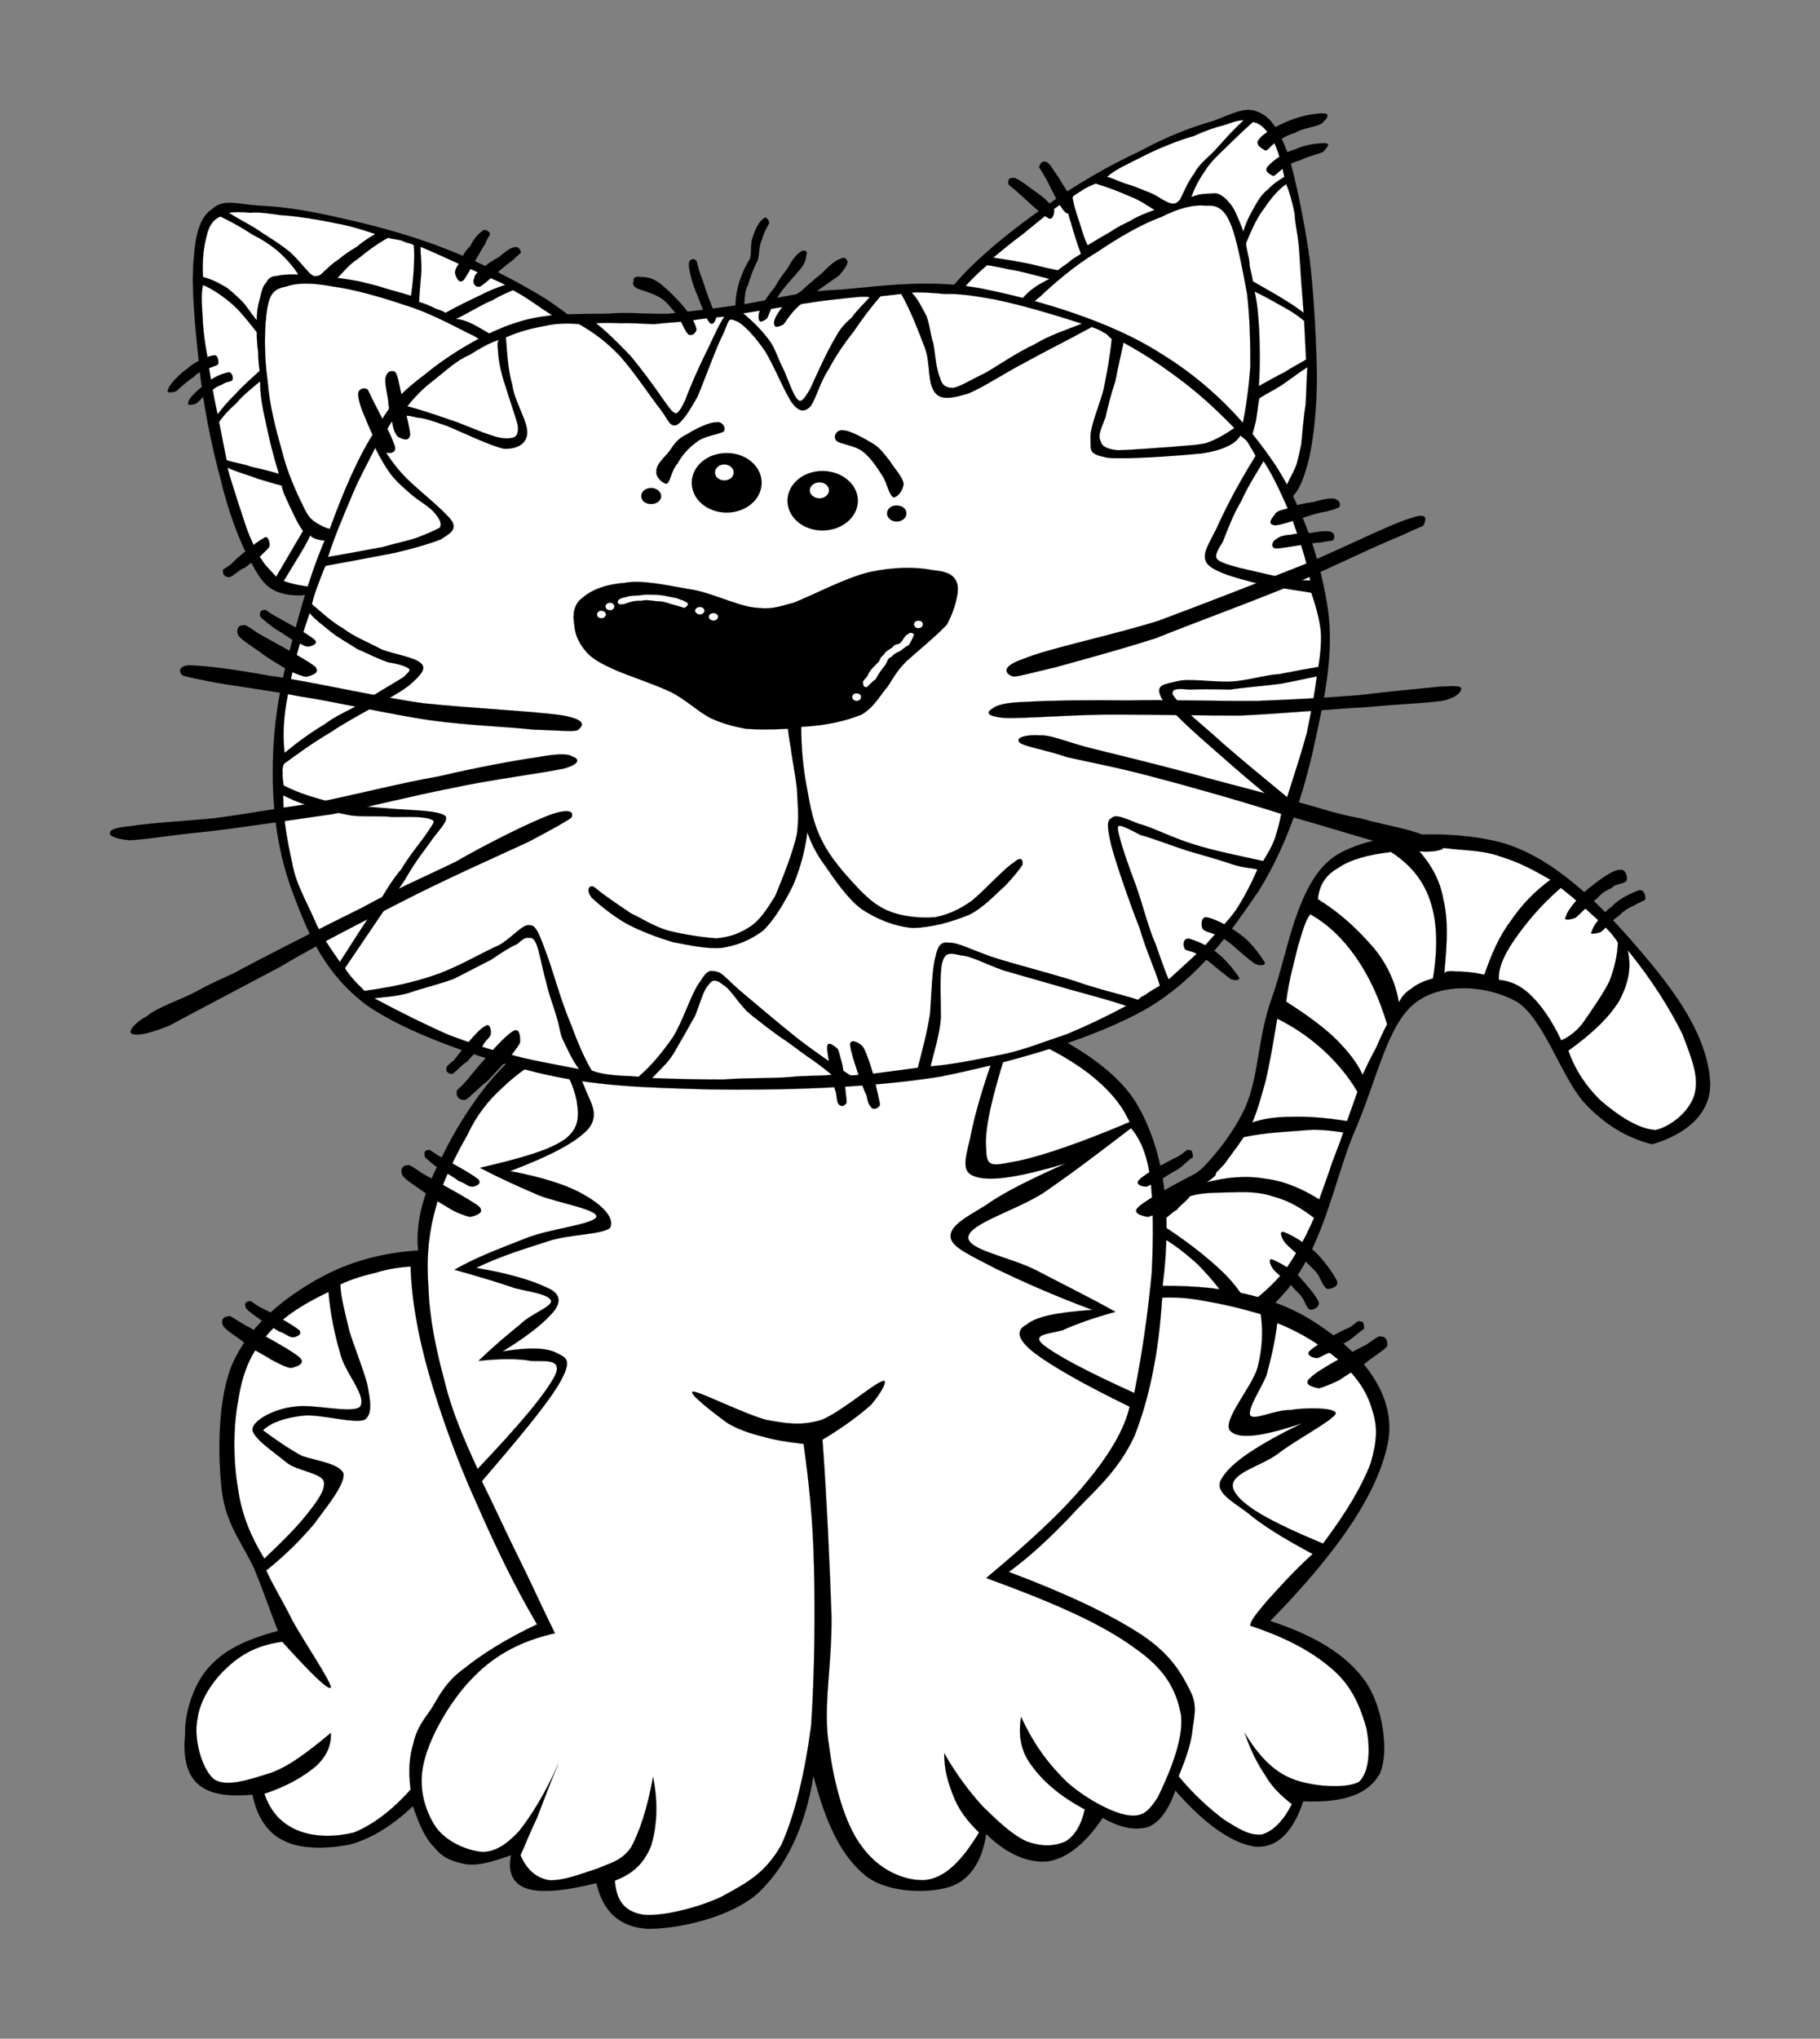 <?xml version="1.0" encoding="UTF-8" standalone="no"?>
<!-- Created with Inkscape (http://www.inkscape.org/) -->

<svg
   xmlns:dc="http://purl.org/dc/elements/1.1/"
   xmlns:cc="http://creativecommons.org/ns#"
   xmlns:rdf="http://www.w3.org/1999/02/22-rdf-syntax-ns#"
   xmlns:svg="http://www.w3.org/2000/svg"
   xmlns="http://www.w3.org/2000/svg"
   xmlns:sodipodi="http://sodipodi.sourceforge.net/DTD/sodipodi-0.dtd"
   xmlns:inkscape="http://www.inkscape.org/namespaces/inkscape"
   id="Layer_1"
   xml:space="preserve"
   version="1.0"
   viewBox="0 0 497.42 556.833"
   inkscape:version="0.92.3 (2405546, 2018-03-11)"
   sodipodi:docname="Gerald-G-Cartoon-Cat-Sitting-1.adapted.svg"
   width="497.42"
   height="556.833"><rect x="0" y="0" width="497.42" height="556.833" fill="#808080" stroke="none"/><defs
   id="defs126" /><sodipodi:namedview
   pagecolor="#ffffff"
   bordercolor="#666666"
   borderopacity="1"
   objecttolerance="10"
   gridtolerance="10"
   guidetolerance="10"
   inkscape:pageopacity="0"
   inkscape:pageshadow="2"
   inkscape:window-width="2560"
   inkscape:window-height="1373"
   id="namedview124"
   showgrid="false"
   fit-margin-top="30"
   fit-margin-left="30"
   fit-margin-right="30"
   fit-margin-bottom="30"
   inkscape:zoom="1.9000272"
   inkscape:cx="226.55233"
   inkscape:cy="351.26484"
   inkscape:window-x="-9"
   inkscape:window-y="-9"
   inkscape:window-maximized="1"
   inkscape:current-layer="g5" />
<g
   id="g5"
   transform="translate(29.999,30)">
	<path
   id="path7"
   style="fill-rule:evenodd;stroke:#000000;stroke-width:0.036;stroke-miterlimit:10"
   d="m 437.32,264.59 c -1.29,-13.92 -11.99,-26.82 -21.4,-37.65 -9.54,-10.83 -21.54,-22.69 -35.2,-26.69 -13.54,-3.74 -35.2,-3.35 -45.91,3.61 -10.57,7.22 -12.89,26.95 -17.15,38.56 -4.12,11.6 -3.48,21.66 -7.48,30.43 -4.12,8.64 -10.57,15.73 -16.89,21.4 -6.44,5.54 -16.24,11.22 -23.98,13.54 4.51,4.25 7.74,10.19 9.16,17.79 1.41,7.48 1.15,16.25 -0.78,26.82 18.96,-7.86 33.53,-17.79 44.23,-30.3 10.44,-13.15 12.89,-30.95 18.83,-44.36 5.67,-13.4 8.51,-27.97 15.98,-33.78 7.35,-5.8 19.99,-4.9 27.99,-0.26 7.08,4.52 12.11,20.38 18.04,27.21 6.19,6.71 12.26,9.93 18.7,11.61 0,-0.01 17.28,-4 15.86,-17.93 z"
   inkscape:connector-curvature="0" />
	<path
   id="path9"
   style="fill:#ffffff;fill-rule:evenodd;stroke:#000000;stroke-width:0.036;stroke-miterlimit:10"
   d="m 283.24,347.24 c 0,-7.35 -1.03,-13.92 -2.06,-20.24 -1.56,-6.58 -3.1,-11.99 -5.68,-17.67 l 7.86,-3.47 c 5.16,2.19 9.68,5.54 14.06,9.54 4.12,4.25 7.74,8.51 10.83,14.69 -3.35,2.71 -6.83,5.55 -10.96,8.51 -4.38,2.58 -8.9,5.94 -14.05,8.64 z"
   inkscape:connector-curvature="0" />
	<path
   id="path11"
   style="fill:#ffffff;fill-rule:evenodd;stroke:#000000;stroke-width:0.036;stroke-miterlimit:10"
   d="m 310.96,326.48 c -1.42,-3.09 -4.13,-6.7 -8.12,-10.31 -4.26,-3.87 -9.29,-7.74 -16.12,-12.12 1.93,-1.03 3.22,-2.71 4.9,-3.61 1.16,-1.55 2.7,-2.32 3.61,-3.74 3.35,-1.03 6.96,-0.9 10.83,-1.03 3.48,-0.13 8.12,-0.26 11.99,1.16 4,1.03 7.35,2.96 11.09,5.8 -2.32,5.42 -4.9,9.93 -7.74,14.05 -3.22,4 -6.7,7.1 -10.44,9.8 z"
   inkscape:connector-curvature="0" />
	<path
   id="path13"
   style="fill:#ffffff;fill-rule:evenodd;stroke:#000000;stroke-width:0.036;stroke-miterlimit:10"
   d="m 330.56,297.6 c 0.9,-2.58 1.68,-4.77 2.84,-7.99 1.03,-3.35 2.44,-6.32 3.73,-10.32 -3.09,-0.39 -6.83,-1.03 -11.21,-0.51 -4.65,0.38 -9.8,0.51 -16,1.8 -1.8,2.71 -3.73,5.16 -5.28,7.35 -1.8,1.94 -3.48,3.61 -5.03,5.03 5.67,-1.42 10.7,-1.94 16.12,-1.03 5.29,0.64 10.06,2.71 14.83,5.67 z"
   inkscape:connector-curvature="0" />
	<path
   id="path15"
   style="fill:#ffffff;fill-rule:evenodd;stroke:#000000;stroke-width:0.036;stroke-miterlimit:10"
   d="m 312.25,276.59 c 2.97,-1.04 6.45,-1.55 10.96,-1.55 4.12,-0.13 9.28,0.25 14.96,1.16 l 2.83,-8 c -2.58,-4.38 -5.67,-7.99 -9.28,-11.34 -3.87,-3.49 -7.74,-6.19 -12.64,-8.64 -1.16,6.83 -2.06,12.38 -3.22,17.15 -1.29,4.64 -2.32,8.38 -3.61,11.22 z"
   inkscape:connector-curvature="0" />
	<path
   id="path17"
   style="fill:#ffffff;fill-rule:evenodd;stroke:#000000;stroke-width:0.036;stroke-miterlimit:10"
   d="m 342.42,263.56 c -1.55,-3.35 -4,-6.45 -7.35,-9.8 -3.61,-3.48 -8.13,-6.7 -13.54,-10.18 0.77,-6.32 2.32,-11.22 3.23,-15.22 1.28,-4.13 1.93,-6.83 3.35,-8.64 4.64,2.58 8.77,6.45 12.38,11.6 3.6,5.16 6.31,10.84 8.63,18.44 -0.9,1.68 -2.06,4.13 -2.96,6.32 -1.16,2.06 -2.58,4.9 -3.74,7.48 z"
   inkscape:connector-curvature="0" />
	<path
   id="path19"
   style="fill:#ffffff;fill-rule:evenodd;stroke:#000000;stroke-width:0.036;stroke-miterlimit:10"
   d="m 352.35,243.83 c -0.9,-5.16 -2.97,-10.05 -6.71,-14.7 -4.12,-4.77 -8.64,-9.28 -15.47,-13.54 0.39,-3.74 2.06,-6.57 5.54,-8.51 3.36,-2.32 8,-3.61 14.45,-4.38 5.03,3.22 8.76,7.48 10.7,13.28 1.93,5.67 2.19,12.76 0.77,21.28 -2.45,0.64 -4.39,1.54 -5.8,2.7 -1.68,1.03 -2.84,2.32 -3.48,3.87 z"
   inkscape:connector-curvature="0" />
	<path
   id="path21"
   style="fill:#ffffff;fill-rule:evenodd;stroke:#000000;stroke-width:0.036;stroke-miterlimit:10"
   d="m 364.73,235.97 c 0,-0.52 1.15,-0.91 2.96,-0.65 1.68,0 4.52,0.13 8,0.9 1.93,-5.54 3.99,-10.44 7.22,-14.7 2.96,-4.38 6.57,-8.12 10.83,-11.21 -5.03,-2.97 -8.9,-4.9 -13.54,-6.32 -4.51,-1.68 -9.28,-1.68 -12.9,-2.07 -3.73,-0.51 -7.22,-0.51 -9.92,0 3.22,3.49 6.06,7.87 7.09,13.67 1.41,5.81 1.03,12.12 0.26,20.38 z"
   inkscape:connector-curvature="0" />
	<path
   id="path23"
   style="fill:#ffffff;fill-rule:evenodd;stroke:#000000;stroke-width:0.036;stroke-miterlimit:10"
   d="m 379.68,237.64 c -0.26,-3.09 1.29,-6.7 4.13,-10.83 2.96,-4.25 6.7,-9.03 12.76,-14.31 4.65,3.61 7.87,6.7 10.71,9.28 2.7,2.58 4,4.13 4.9,5.68 -0.13,3.48 -0.9,6.83 -2.32,10.57 -1.94,3.87 -5.03,8.12 -7.22,11.35 -2.07,2.71 -4.39,4.12 -5.94,4.77 -2.57,-5.42 -5.28,-9.29 -8.12,-12.13 -2.84,-2.83 -5.8,-4.12 -8.9,-4.38 z"
   inkscape:connector-curvature="0" />
	<path
   id="path25"
   style="fill:#ffffff;fill-rule:evenodd;stroke:#000000;stroke-width:0.036;stroke-miterlimit:10"
   d="m 414.88,229.52 c 1.04,4.77 0.26,8.9 -2.32,13.8 -2.83,4.64 -7.48,9.02 -13.92,13.66 1.93,5.42 4.9,9.8 8.89,13.67 4.39,3.74 10.06,7.74 14.96,7.99 4,-0.9 9.16,-4.89 10.58,-9.53 1.41,-4.9 -0.65,-9.8 -3.23,-16.64 -3.35,-6.71 -7.86,-14.18 -14.96,-22.95 z"
   inkscape:connector-curvature="0" />
	<path
   id="path27"
   style="fill-rule:evenodd;stroke:#000000;stroke-width:0.036;stroke-miterlimit:10"
   d="m 410.5,212.5 c -1.68,0.77 -2.58,1.29 -4.12,2.96 -1.81,1.3 -4.39,4 -5.68,5.16 -1.55,0.65 -3.61,0.91 -2.71,-0.26 0.26,-1.67 3.61,-5.54 6.06,-7.6 2.46,-1.94 6.71,-5.29 8.77,-5.16 1.29,-0.39 2.2,1.94 1.68,2.97 -0.26,0.77 -3.1,0.77 -4,1.93 z"
   inkscape:connector-curvature="0" />
	<path
   id="path29"
   style="fill-rule:evenodd;stroke:#000000;stroke-width:0.036;stroke-miterlimit:10"
   d="m 416.17,217.53 c -1.15,0.39 -2.58,1.42 -3.74,2.58 -1.93,1.29 -3.61,3.48 -5.02,4.51 -1.29,0.39 -3.23,0.77 -2.33,-0.26 0.14,-1.29 3.1,-5.16 5.42,-6.7 2.06,-2.32 5.93,-4 7.61,-4.52 1.16,-0.12 1.67,1.42 1.55,2.58 -0.65,0.39 -2.46,1.16 -3.49,1.81 z"
   inkscape:connector-curvature="0" />
	<path
   id="path31"
   style="fill-rule:evenodd;stroke:#000000;stroke-width:0.036;stroke-miterlimit:10"
   d="m 330.3,318.23 c -1.03,-1.55 -2.19,-2.32 -3.48,-3.74 -1.94,-1.8 -4.65,-3.87 -5.67,-5.16 -1.03,-1.41 -1.68,-3.47 0,-2.7 1.28,0.39 5.67,2.83 8.25,5.28 2.32,2.19 5.15,6.06 6.06,8.13 0.38,1.54 -2.19,2.19 -2.84,1.93 -0.9,-0.52 -1.68,-2.57 -2.32,-3.74 z"
   inkscape:connector-curvature="0" />
	<path
   id="path33"
   style="fill-rule:evenodd;stroke:#000000;stroke-width:0.036;stroke-miterlimit:10"
   d="m 325.92,324.42 c -0.91,-1.42 -2.07,-2.06 -2.97,-3.35 -1.8,-1.55 -4,-3.23 -5.03,-4.51 -0.9,-1.29 -1.42,-3.1 0,-2.46 0.77,0.26 5.16,2.46 7.22,4.65 1.68,1.93 4.77,5.29 5.29,7.09 0.13,1.29 -1.68,2.06 -2.45,1.81 -0.9,-0.39 -1.42,-2.46 -2.06,-3.23 z"
   inkscape:connector-curvature="0" />
	<path
   id="path35"
   style="fill-rule:evenodd;stroke:#000000;stroke-width:0.036;stroke-miterlimit:10"
   d="m 147.46,246.15 c -13.28,-0.26 -24.37,3.23 -33.78,9.93 -9.67,6.71 -18.311,20.38 -22.952,30.05 -4.899,9.41 -7.221,17.4 -6.447,25.4 -11.347,0.77 -20.759,3.74 -29.271,8.89 -8.896,5.29 -17.02,12.26 -21.403,21.92 -4.127,9.42 -4.127,25.02 -2.966,34.82 1.159,9.41 5.803,14.57 8.896,21.4 2.708,6.58 4.384,11.74 6.448,16.89 -9.026,2.45 -14.958,5.29 -19.343,10.45 -3.996,4.77 -6.189,12.24 -6.06,17.92 -0.515,5.16 0.129,10.44 3.482,13.41 3.223,2.83 7.735,3.48 14.956,2.96 1.162,5.81 3.999,10.45 8.51,12.51 4.514,2.45 12.122,2.32 18.312,1.03 5.8,-1.67 11.475,-5.15 17.019,-10.44 1.546,4.64 3.353,8.9 5.931,11.35 2.193,2.83 5.029,3.87 8.509,4.51 3.479,0.52 7.609,-0.77 12.379,-2.45 -1.03,4.77 0.65,7.99 4.51,9.16 3.74,1.16 10.19,0.64 18.83,-1.55 1.8,7.99 6.45,11.99 13.93,12.5 7.6,0.13 22.56,-2.83 30.42,-9.92 7.48,-7.22 12.64,-17.67 14.96,-31.85 3.48,13.28 7.74,22.05 14.31,27.33 6.19,4.77 17.15,4.77 22.96,2.97 5.41,-1.81 8.89,-6.96 9.92,-14.44 5.81,5.67 11.61,7.99 16.9,7.48 5.15,-0.78 10.31,-4.9 14.95,-11.87 5.03,2.84 9.03,3.49 12.51,2.45 3.1,-1.29 5.54,-4.77 7.35,-9.93 8.64,9.93 16.12,14.57 21.92,15.35 5.67,0.39 10.19,-3.74 13.02,-12.38 11.35,0.39 17.67,-1.94 20.89,-7.48 2.71,-5.8 0.9,-18.56 -4,-25.4 -5.02,-7.09 -13.66,-12.38 -25.91,-16.38 19.6,-19.98 30.04,-36.1 32.36,-49.76 1.81,-13.67 -9.16,-24.63 -19.47,-31.34 -10.44,-7.09 -24.37,-10.57 -42.29,-10.44 2.71,-21.02 0.26,-37.4 -7.35,-50.16 -8,-12.64 -26.56,-20.63 -38.3,-25.4 -11.73,-5.03 -22.05,-6.84 -31.46,-4.9 z"
   inkscape:connector-curvature="0" />
	<path
   id="path37"
   style="fill:#ffffff;fill-rule:evenodd;stroke:#000000;stroke-width:0.036;stroke-miterlimit:10"
   d="m 121.16,257.63 c -5.29,2.32 -10.06,5.8 -13.8,9.41 -3.87,3.48 -7.09,7.48 -9.669,13.02 -3.094,5.42 -6.962,12.9 -8.638,19.99 -1.935,6.83 -2.579,13.8 -1.935,21.92 0.257,7.99 2.063,16.76 4.384,25.27 1.935,8.13 5.415,16.12 9.028,23.98 11.86,-12.5 18.44,-20.37 21.15,-25.52 2.32,-4.9 -3.36,-3.74 -6.58,-4 -3.48,-0.65 -8.25,-0.65 -14.31,0 4.25,-4.13 7.86,-7.09 11.34,-9.93 2.97,-2.97 8.64,-4.77 8.51,-6.45 -0.51,-1.8 -5.67,-2.45 -9.92,-3.48 -4.39,-1.54 -10.06,-3.22 -16.509,-5.03 6.059,-3.48 12.379,-5.8 18.959,-8.38 6.57,-2.83 18.82,-3.87 19.85,-6.06 0.39,-2.06 -10.7,-3.87 -15.86,-5.93 -5.41,-2.32 -10.57,-4.64 -15.99,-7.48 11.09,-2.58 19.09,-4.77 23.47,-7.99 4,-3.23 3.48,-6.71 2.96,-10.45 -0.9,-4 -2.57,-8.12 -6.44,-12.89 z"
   inkscape:connector-curvature="0" />
	<path
   id="path39"
   style="fill:#ffffff;fill-rule:evenodd;stroke:#000000;stroke-width:0.036;stroke-miterlimit:10"
   d="m 246.62,252.09 c 8.64,3.22 15.08,6.7 20.76,10.96 5.41,4.25 9.02,8.25 11.34,13.41 -13.66,5.8 -23.72,9.15 -30.17,10.57 -6.7,1.16 -9.02,2.45 -9.02,-3.1 -0.65,-6.06 2.19,-16.5 7.09,-31.84 z"
   inkscape:connector-curvature="0" />
	<path
   id="path41"
   style="fill:#ffffff;fill-rule:evenodd;stroke:#000000;stroke-width:0.036;stroke-miterlimit:10"
   d="m 279.11,278.13 c 2.45,2.84 4.38,6.97 5.29,13.8 0.77,6.57 0.9,15.47 0.38,25.66 -0.9,9.67 -2.32,20.63 -4.77,32.88 -13.67,-6.19 -21.53,-10.45 -25.01,-13.28 -3.1,-2.71 1.55,-2.84 5.42,-3.87 3.34,-1.55 7.99,-3.23 14.43,-5.03 -8.12,-4.51 -15.08,-7.87 -21.92,-11.48 -7.35,-3.61 -18.43,-5.41 -18.3,-8.89 0.38,-3.74 12.5,-7.1 20.37,-12 7.35,-5.02 15.21,-10.95 24.11,-17.79 z"
   inkscape:connector-curvature="0" />
	<path
   id="path43"
   style="fill:#ffffff;fill-rule:evenodd;stroke:#000000;stroke-width:0.036;stroke-miterlimit:10"
   d="m 319.08,331.38 c 7.22,2.84 13.02,6.84 17.41,10.58 4.25,4.12 7.09,7.99 8.51,13.02 1.55,4.64 1.42,8.38 -0.39,14.7 -2.45,6.32 -6.44,13.15 -13.02,21.92 -14.19,-5.93 -22.31,-10.32 -24.37,-14.57 -2.07,-4.51 7.09,-6.32 11.99,-9.93 4.77,-3.74 14.7,-8.9 15.86,-10.96 0.26,-1.8 -8.51,-1.68 -12.38,-1.03 -4.51,0 -9.67,2.84 -10.96,1.55 -0.9,-1.81 2.71,-6.97 4.39,-10.96 1.16,-4.26 2.32,-9.03 2.96,-14.32 z"
   inkscape:connector-curvature="0" />
	<path
   id="path45"
   style="fill:#ffffff;fill-rule:evenodd;stroke:#000000;stroke-width:0.036;stroke-miterlimit:10"
   d="m 59.782,322.87 c -7.607,3.61 -13.28,7.35 -17.535,12.64 -4.255,4.77 -6.19,10.57 -7.22,17.41 -1.291,6.96 -1.291,15.98 0,23.59 1.03,7.35 3.61,13.28 7.22,19.21 5.159,-4.89 8.898,-8.64 11.735,-12.24 2.836,-3.61 5.027,-6.58 4.512,-8.9 -0.903,-2.32 -7.222,-2.84 -10.059,-5.03 -3.351,-2.83 -9.798,-6.96 -9.412,-9.41 0.516,-2.45 6.189,-5.42 11.476,-5.93 4.771,-0.9 15.731,2.06 17.922,0 1.934,-3.1 -4.382,-9.41 -5.544,-14.96 -1.547,-5.29 -2.579,-10.57 -3.095,-16.38 z"
   inkscape:connector-curvature="0" />
	<path
   id="path47"
   style="fill:#ffffff;fill-rule:evenodd;stroke:#000000;stroke-width:0.036;stroke-miterlimit:10"
   d="m 122.45,254.02 c 3.35,4.51 5.8,9.02 7.35,13.02 1.42,3.87 4.12,7.09 1.16,11.09 -3.36,3.87 -10.7,7.61 -21.54,11.73 8.9,1.68 15.86,3.87 20.38,6.58 4.77,2.71 8.25,6.19 6.96,8.9 -2.06,1.93 -11.09,1.68 -17.15,3.73 -5.93,1.94 -12.89,4 -19.47,7.23 9.16,1.54 15.35,3.48 19.08,5.28 3.61,1.42 4.26,3.49 2.46,6.19 -2.33,2.97 -6.58,6.58 -14.32,11.35 7.09,-1.16 11.99,-1.03 14.7,0.38 2.45,1.3 4.52,1.56 1.16,7.74 -3.35,5.94 -10.7,14.7 -21.53,27.34 3.48,6.96 6.71,14.18 10.19,21.14 3.35,6.71 6.44,13.67 9.8,20.38 -8.78,1.93 -16.12,5.67 -22.054,11.73 -6.188,6.06 -12.12,16.25 -13.796,23.59 -1.677,6.97 0.387,13.16 3.224,17.54 2.837,4 8.38,6.45 12.636,6.84 3.48,0.12 6.71,-1.94 10.19,-5.68 3.35,-4.26 7.09,-10.19 10.7,-18.31 -2.45,5.67 -4.26,10.83 -5.93,14.96 -1.94,4 -3.23,7.48 -4.39,9.93 1.55,3.74 4.13,6.19 7.74,6.83 3.87,0.26 9.02,-1.81 13.41,-3.22 3.48,-1.55 6.32,-1.94 9.03,-5.68 2.32,-4.25 4.51,-10.7 6.05,-19.34 1.55,8 0.91,13.8 -0.51,18.83 -2.06,4.9 -4.9,7.6 -9.93,9.54 0.39,5.29 2.45,8.38 7.61,9.28 4.77,0.65 15.08,-1.8 21.53,-4.9 6.58,-3.6 11.87,-6.19 16.38,-14.18 3.74,-8.38 6.44,-19.73 8.12,-32.62 0.9,-13.02 1.16,-30.69 0.77,-43.58 -0.25,-12.9 -1.54,-23.99 -2.83,-33.27 -4.26,-0.52 -7.87,-1.03 -11.35,-2.06 -3.61,-0.91 -6.58,-1.94 -9.41,-3.61 -3.23,-2.32 -11.35,-8.51 -9.41,-8.64 1.8,0 13.79,6.06 19.98,7.73 5.67,1.03 9.54,1.68 15.09,0 5.41,-2.19 13.92,-9.67 16.63,-10.57 1.94,-0.77 -0.64,3.74 -3.22,6.58 -3.1,2.7 -6.96,5.67 -13.15,9.41 1.29,17.92 1.93,33.65 2.45,47.71 0.25,13.79 -2.45,25.27 -0.65,35.97 1.29,10.19 4.26,21.28 8.9,27.34 4.51,6.31 11.21,9.41 17.14,9.28 5.55,-0.52 10.07,-5.03 14.96,-13.02 -3.22,-3.1 -5.54,-6.19 -6.96,-9.8 -1.55,-3.87 -2.58,-7.35 -2.58,-11.87 3.23,5.68 6.71,10.32 10.45,14.45 3.99,3.87 7.86,7.73 12.12,9.67 3.99,1.42 7.34,1.42 10.57,0 2.45,-1.42 4.38,-4.52 5.28,-8.77 -6.83,-3.61 -11.47,-7.74 -14.44,-11.86 -3.22,-4.13 -3.74,-8.77 -2.96,-13.41 3.48,7.6 7.48,12.89 12.5,17.79 4.77,4.25 11.87,8.25 16.38,9.03 4.13,0.64 5.8,-0.65 8.51,-4.9 2.45,-5.03 7.22,-15.48 6.32,-22.44 -1.29,-6.83 -4.26,-12.51 -12.9,-18.44 -9.02,-6.58 -22.3,-12.38 -40.35,-18.95 11.6,-9.67 20.89,-18.18 27.33,-26.05 6.45,-7.73 10.58,-14.82 11.86,-20.76 -12.76,-6.19 -21.27,-11.09 -26.04,-14.7 -4.64,-3.61 -5.16,-6.18 -2.06,-7.73 2.57,-2.19 8.38,-3.35 17.92,-4 -11.09,-4.13 -19.6,-7.99 -26.05,-11.09 -6.58,-3.48 -12.12,-5.8 -12.63,-8.51 -0.65,-3.22 4.12,-5.67 9.41,-8.89 5.28,-3.74 12.25,-7.1 21.92,-11.48 -11.74,3.48 -19.73,4.9 -23.99,3.74 -4.38,-1.03 -3.74,-3.87 -2.06,-10.58 1.29,-7.09 4.39,-17.53 9.8,-31.33 -7.99,-1.67 -16.76,-2.45 -27.72,-2.32 -11.22,0 -25.02,0.65 -36.88,1.94 -12.25,1.03 -24.5,2.19 -34.3,3.48 -9.67,0.51 -17.53,1.42 -23.59,1.29 z"
   inkscape:connector-curvature="0" />
	<path
   id="path49"
   style="fill:#ffffff;fill-rule:evenodd;stroke:#000000;stroke-width:0.036;stroke-miterlimit:10;stroke-dasharray:none"
   d="m 82.218,315.91 c 0.259,8.77 1.934,18.57 5.028,29.4 3.096,10.7 7.608,23.46 13.024,35.33 5.03,11.48 10.19,22.3 16.5,33.01 -8.51,3.99 -15.34,8.38 -19.981,12.12 -5.028,3.61 -6.833,7.6 -8.897,10.96 -2.321,3.22 -4.125,5.67 -4.899,9.41 -1.161,3.74 -1.42,7.61 -0.774,12.64 -5.287,5.93 -10.444,9.66 -15.472,11.73 -5.803,1.42 -11.605,1.16 -15.86,-0.77 -4.255,-1.94 -6.962,-5.03 -8.639,-9.8 6.578,-2.19 10.959,-4.9 14.185,-7.61 2.964,-2.84 4.125,-5.67 3.996,-9.03 -5.93,4.9 -11.089,9.03 -16.504,10.96 -5.803,1.81 -12.122,4 -15.472,1.68 -3.353,-2.83 -5.545,-11.09 -4.514,-16.24 0.646,-5.55 4.514,-11.1 8.639,-14.71 3.997,-3.6 8.51,-5.8 14.57,-6.57 8.38,9.28 12.635,13.28 13.28,12.51 0.129,-1.55 -7.479,-12.77 -10.444,-18.19 -2.836,-5.67 -5.415,-9.79 -7.222,-13.79 5.288,-4.26 9.156,-8.12 13.024,-12.64 3.353,-4.64 8.38,-10.57 8.124,-13.79 -1.162,-2.84 -7.479,-3.49 -11.476,-4.9 -3.74,-2.06 -7.092,-4.39 -10.574,-6.97 2.451,-2.32 6.449,-3.48 10.961,-3.99 4.514,-0.52 13.41,2.19 16.763,1.16 2.45,-1.55 1.545,-5.81 0.772,-9.8 -1.159,-4.39 -3.48,-9.93 -4.9,-14.57 -1.029,-4.52 -2.32,-8.9 -2.448,-12.64 3.352,-1.55 6.446,-2.45 9.798,-3.22 3.223,-1.03 6.189,-1.42 9.412,-1.68 z"
   inkscape:connector-curvature="0" />
	<path
   id="path51"
   style="fill:#ffffff;fill-rule:evenodd;stroke:#000000;stroke-width:0.036;stroke-miterlimit:10"
   d="m 287.62,324.42 c -0.9,15.22 -3.61,27.85 -7.61,37.91 -4.77,10.19 -11.6,15.34 -17.53,21.92 -5.8,6.06 -11.22,11.09 -16.76,15.09 16.11,6.06 27.72,11.6 36.23,17.14 8.12,5.42 10.96,10.58 13.41,15.48 2.06,4.12 0.9,7.09 0.51,10.96 -0.51,4 -1.93,7.73 -3.74,12.25 4.26,5.15 8.51,8.89 12.25,11.73 3.87,2.45 7.22,4.64 10.58,4.13 2.96,-0.9 5.67,-3.49 8.12,-8.26 -2.96,-2.32 -5.42,-4.64 -7.35,-7.99 -2.32,-3.48 -4,-6.96 -5.55,-11.48 3.48,5.81 7.61,10.45 12.9,12.51 5.29,2.19 14.7,2.84 18.31,0.9 3.09,-2.83 3.09,-9.54 2.06,-14.7 -1.54,-5.41 -3.74,-11.21 -9.02,-15.85 -5.55,-4.9 -12.64,-8.78 -22.7,-12.12 -0.12,-1.16 1.68,-3.36 4.39,-6.58 2.96,-3.23 6.83,-7.74 12.64,-13.02 -8,-4.26 -13.8,-7.87 -17.93,-11.35 -4.51,-3.35 -9.28,-5.81 -6.83,-9.41 2.58,-4.26 9.54,-8.9 21.92,-14.96 -11.48,3.87 -17.54,4.38 -19.73,2.06 -2.19,-2.83 5.93,-11.86 7.48,-17.15 1.42,-5.41 1.55,-10.31 0.9,-14.7 -6.19,-1.8 -10.83,-2.83 -15.47,-3.61 -4.52,-0.9 -8.51,-1.03 -11.48,-0.9 z"
   inkscape:connector-curvature="0" />
	<path
   id="path53"
   style="fill-rule:evenodd;stroke:#000000;stroke-width:0.036;stroke-miterlimit:10"
   d="m 221.86,61.769 c 0.65,-3.998 4,-8.898 9.54,-14.7 5.55,-6.447 14.96,-14.183 23.73,-20.244 8.25,-6.06 18.18,-11.733 26.3,-15.473 7.61,-4.125 14.44,-6.705 19.99,-8.253 5.03,-1.804 9.02,-4.255 12.5,-2.448 3.36,1.289 5.55,4.642 8.13,11.475 2.06,6.705 4.51,18.697 5.93,29.011 1.16,10.058 1.8,22.437 1.93,31.72 0,8.769 -0.9,16.763 -2.19,22.565 -1.55,5.678 -2.58,9.028 -6.06,11.608 -3.61,2.19 -9.02,2.96 -15.73,2.32 C 297.81,95.55 287.36,84.719 273.18,76.854 258.87,68.86 242.23,63.831 221.86,61.769 Z"
   inkscape:connector-curvature="0" />
	<path
   id="path55"
   style="fill:#ffffff;fill-rule:evenodd;stroke:#000000;stroke-width:0.036;stroke-miterlimit:10"
   d="m 225.34,59.705 c 1.55,-2.707 3.36,-5.673 5.93,-8.381 2.32,-3.095 5.16,-6.062 8.51,-8.898 1.03,0.129 3.23,0.516 6.06,1.162 2.84,0.386 6.32,1.418 10.96,2.58 -2.7,1.417 -5.67,2.964 -7.86,6.06 -2.32,2.964 -4.9,6.059 -6.71,10.701 -4.51,-0.902 -8.38,-1.548 -11.09,-1.935 -2.96,-0.643 -4.89,-0.902 -5.8,-1.289 z"
   inkscape:connector-curvature="0" />
	<path
   id="path57"
   style="fill:#ffffff;fill-rule:evenodd;stroke:#000000;stroke-width:0.036;stroke-miterlimit:10"
   d="m 261.45,24.634 c -4.77,3.353 -8.39,6.447 -11.87,9.283 -3.35,2.451 -6.06,4.771 -8.12,6.448 2.06,0.387 4.64,0.643 7.74,1.289 3.09,0.517 5.93,1.418 9.92,2.191 0.91,-0.773 1.68,-1.289 2.84,-2.062 0.9,-0.902 2.06,-1.547 3.48,-2.45 -1.16,-3.096 -2.06,-6.06 -2.7,-8.381 -0.91,-2.579 -1.17,-4.514 -1.29,-6.318 z"
   inkscape:connector-curvature="0" />
	<path
   id="path59"
   style="fill:#ffffff;fill-rule:evenodd;stroke:#000000;stroke-width:0.036;stroke-miterlimit:10"
   d="m 269.44,20.12 c -1.81,0.775 -2.97,1.291 -4,2.064 -1.03,0.646 -1.8,1.032 -2.32,1.675 0.26,1.677 0.78,3.612 1.55,5.804 0.77,2.192 1.29,4.641 2.58,7.351 2.06,-1.29 4.51,-2.709 6.32,-3.74 1.67,-1.161 3.22,-1.934 5.15,-2.836 1.81,-1.161 4.26,-2.193 6.84,-3.096 -2.2,-1.289 -4,-2.707 -6.84,-3.739 -2.83,-1.29 -5.93,-2.451 -9.28,-3.483 z"
   inkscape:connector-curvature="0" />
	<path
   id="path61"
   style="fill:#ffffff;fill-rule:evenodd;stroke:#000000;stroke-width:0.036;stroke-miterlimit:10"
   d="m 272.54,18.315 c 2.44,-2.192 5.93,-3.61 9.92,-5.673 4,-2.063 9.8,-4.383 13.93,-5.544 3.35,-1.547 5.8,-2.321 7.86,-2.837 2.45,-0.773 3.87,-1.418 5.68,-1.418 -2.58,2.321 -4.77,4.771 -7.09,7.349 -2.2,2.579 -5.16,4.514 -6.45,7.221 -1.81,2.321 -3.1,5.673 -3.87,7.091 -1.16,1.289 -1.55,1.162 -2.58,1.032 -1.8,-0.515 -3.74,-2.191 -5.8,-2.965 -2.06,-0.773 -4,-1.676 -5.8,-2.192 -2.07,-0.517 -4,-1.678 -5.8,-2.064 z"
   inkscape:connector-curvature="0" />
	<path
   id="path63"
   style="fill:#ffffff;fill-rule:evenodd;stroke:#000000;stroke-width:0.036;stroke-miterlimit:10"
   d="m 312.38,3.358 c -2.71,2.451 -5.16,4.771 -7.35,6.962 -2.19,2.064 -4.26,3.999 -5.68,6.319 -1.55,2.191 -2.96,4.771 -3.74,7.219 2.19,-1.029 4.13,-0.902 5.81,-1.029 1.54,-0.13 1.93,0.257 3.22,1.16 0.9,0.774 2.06,2.063 2.97,3.868 0.64,1.548 1.54,3.352 2.19,5.416 0.9,-2.966 1.93,-4.771 3.09,-6.834 1.16,-2.063 2.19,-3.609 3.61,-4.642 1.29,-1.418 2.97,-2.579 4.52,-3.481 -1.03,-4.899 -2.07,-8.51 -3.62,-10.831 -1.54,-2.451 -3.22,-3.997 -5.02,-4.127 z"
   inkscape:connector-curvature="0" />
	<path
   id="path65"
   style="fill:#ffffff;fill-rule:evenodd;stroke:#000000;stroke-width:0.036;stroke-miterlimit:10"
   d="m 321.53,20.249 c -2.45,1.805 -4.13,3.868 -6.06,6.705 -2.06,2.708 -3.35,5.673 -4.9,9.413 0,1.677 0.77,3.482 0.91,5.416 0,1.546 0.77,3.224 0.9,5.028 2.83,1.677 5.67,3.224 7.99,4.642 2.32,1.418 4.13,2.579 5.93,3.998 -0.51,-6.189 -0.9,-11.733 -1.16,-16.117 -0.26,-4.9 -1.16,-7.737 -1.29,-10.96 -0.64,-3.224 -1.42,-5.932 -2.32,-8.125 z"
   inkscape:connector-curvature="0" />
	<path
   id="path67"
   style="fill:#ffffff;fill-rule:evenodd;stroke:#000000;stroke-width:0.036;stroke-miterlimit:10"
   d="m 326.43,57.642 0.52,10.573 c -1.68,1.033 -4,2.192 -5.93,3.482 -2.2,1.03 -4.52,2.448 -6.97,3.739 0.39,-5.673 0.26,-10.187 0.13,-14.571 -0.26,-4.382 -0.52,-8.122 -1.29,-11.217 2.84,1.289 5.42,2.836 7.74,4.125 2.19,1.162 4.13,2.451 5.8,3.869 z"
   inkscape:connector-curvature="0" />
	<path
   id="path69"
   style="fill:#ffffff;fill-rule:evenodd;stroke:#000000;stroke-width:0.036;stroke-miterlimit:10"
   d="m 327.33,70.279 c -0.26,3.224 -0.26,6.833 -0.51,10.315 -0.52,3.094 -0.9,7.994 -1.16,10.701 -0.52,2.58 -0.78,3.612 -1.29,5.545 -0.78,2.063 -1.68,3.48 -2.71,5.67 L 311.48,92.07 c 0.51,-2.837 1.28,-4.901 1.8,-7.221 0.38,-2.451 0.51,-4.125 0.9,-6.06 1.55,-1.032 3.87,-2.193 5.94,-3.482 2.31,-1.548 4.38,-3.223 7.21,-5.028 z"
   inkscape:connector-curvature="0" />
	<path
   id="path71"
   style="fill:#ffffff;fill-rule:evenodd;stroke:#000000;stroke-width:0.036;stroke-miterlimit:10"
   d="m 309.92,93.745 c -0.38,0.903 -1.8,1.677 -3.22,2.321 -1.93,0.645 -3.86,1.031 -6.83,1.677 1.29,1.805 2.97,2.967 4,4.897 1.03,1.55 1.93,3.23 2.7,5.03 1.94,0.52 3.61,0.52 6.07,0 2.32,-0.51 4.38,-2.06 7.22,-3.61 -3.48,-3.1 -5.81,-6.061 -7.48,-7.48 -1.81,-1.546 -2.46,-2.964 -2.46,-2.835 z"
   inkscape:connector-curvature="0" />
	<path
   id="path73"
   style="fill:#ffffff;fill-rule:evenodd;stroke:#000000;stroke-width:0.036;stroke-miterlimit:10"
   d="m 297.94,95.293 c 3.35,-0.516 5.8,-1.677 7.86,-2.966 1.81,-1.548 2.58,-2.578 3.74,-6.059 0.9,-4.385 1.8,-10.188 2.19,-16.377 0,-6.446 -0.13,-13.022 -0.9,-19.727 -1.29,-6.705 -2.84,-15.472 -4.64,-19.34 -1.68,-3.998 -3.87,-4.901 -6.58,-4.642 -3.22,-0.388 -7.48,0.644 -12.25,3.094 -5.41,1.934 -11.99,5.803 -17.66,9.671 -5.8,3.353 -12.25,9.026 -15.35,11.99 -3.35,2.58 -3.22,3.611 -4.51,5.546 -1.8,1.804 -2.84,3.996 -4.51,6.06 6.19,1.934 12.12,3.61 17.79,6.06 5.42,1.935 10.57,4.126 15.47,7.092 4.77,2.966 10.06,7.221 13.41,10.703 3.23,3.222 5.03,6.187 5.94,8.895 z"
   inkscape:connector-curvature="0" />
	<path
   id="path75"
   style="fill-rule:evenodd;stroke:#000000;stroke-width:0.036;stroke-miterlimit:10"
   d="m 262.09,22.957 c -1.03,-1.676 -1.93,-2.964 -2.71,-4.382 -1.29,-1.677 -2.32,-3.74 -3.09,-4.128 -0.9,-0.772 -2.07,0 -2.07,0.775 -0.51,0.257 -0.13,0.516 1.16,2.708 1.29,1.934 3.87,8.252 5.68,9.928 1.29,1.418 2.06,-1.032 2.32,-1.418 0.13,-1.033 -0.78,-2.192 -1.29,-3.483 z"
   inkscape:connector-curvature="0" />
	<path
   id="path77"
   style="fill-rule:evenodd;stroke:#000000;stroke-width:0.036;stroke-miterlimit:10"
   d="m 255.77,24.504 c -1.29,-1.159 -2.84,-2.191 -4.12,-3.093 -1.94,-1.548 -3.23,-2.321 -4.39,-2.836 -1.42,-0.13 -1.8,0.516 -1.68,1.418 0,0.386 0,0.386 2.07,2.062 1.93,1.677 6.7,6.318 8.77,7.48 1.41,0.902 1.8,-1.677 1.67,-2.193 -0.51,-1.033 -1.29,-1.806 -2.32,-2.838 z"
   inkscape:connector-curvature="0" />
	<path
   id="path79"
   style="fill-rule:evenodd;stroke:#000000;stroke-width:0.036;stroke-miterlimit:10"
   d="m 319.47,8.516 c 1.03,-0.902 2.58,-1.677 4.64,-2.32 1.55,-1.161 5.93,-1.548 7.22,-2.58 1.42,-1.289 2.07,-2.32 0.91,-2.578 -1.94,-0.259 -6.45,0.516 -9.55,1.804 -3.09,1.16 -7.61,3.61 -8.64,5.288 -1.16,1.289 0.77,2.45 1.81,2.964 0.9,0 1.93,-2.192 3.61,-2.578 z"
   inkscape:connector-curvature="0" />
	<path
   id="path81"
   style="fill-rule:evenodd;stroke:#000000;stroke-width:0.036;stroke-miterlimit:10"
   d="m 321.15,15.737 c 1.15,-0.775 2.06,-1.418 4.12,-1.934 1.68,-0.902 4.77,-1.677 6.32,-2.321 1.16,-1.291 1.93,-2.064 0.9,-2.321 -1.8,-0.129 -5.8,0.257 -8.51,1.676 -2.96,0.646 -6.45,3.352 -7.48,4.642 -1.16,1.161 0.52,2.193 1.55,2.58 0.77,-0.26 1.81,-1.678 3.1,-2.322 z"
   inkscape:connector-curvature="0" />
	<path
   id="path83"
   style="fill-rule:evenodd;stroke:#000000;stroke-width:0.036;stroke-miterlimit:10"
   d="M 132.38,63.701 C 130.7,59.834 126.06,56.353 119.48,51.841 112.26,47.327 101.17,41.524 91.629,37.915 81.83,34.046 70.741,31.209 62.36,29.405 53.592,27.341 46.629,26.439 40.956,26.181 c -6.06,-0.388 -9.799,-1.934 -12.765,0.773 -3.094,1.935 -4.642,5.932 -5.157,13.022 -0.903,6.963 0.257,19.342 1.418,29.657 0.902,10.058 3.352,22.048 5.803,31.077 2.062,8.64 4.771,15.99 7.607,21.53 2.837,5.03 4.255,8.25 8.768,9.67 4.255,1.29 9.026,0.77 15.731,-1.55 4.255,-15.6 12.249,-28.1 23.982,-39.452 C 97.95,79.691 113.29,70.795 132.38,63.701 Z"
   inkscape:connector-curvature="0" />
	<path
   id="path85"
   style="fill:#ffffff;fill-rule:evenodd;stroke:#000000;stroke-width:0.036;stroke-miterlimit:10"
   d="m 128.38,62.542 c -2.32,-2.321 -4.9,-4.514 -7.74,-6.576 -3.22,-2.064 -6.7,-4.771 -10.44,-6.705 -0.9,0.386 -3.22,1.289 -5.54,2.708 -2.71,1.031 -6.066,3.223 -10.064,5.157 3.223,0.259 5.804,2.063 9.154,3.998 3.23,1.805 5.81,5.158 9.15,8.639 4.26,-1.804 7.48,-3.481 10.19,-4.514 2.45,-1.418 4.39,-2.32 5.29,-2.707 z"
   inkscape:connector-curvature="0" />
	<path
   id="path87"
   style="fill:#ffffff;fill-rule:evenodd;stroke:#000000;stroke-width:0.036;stroke-miterlimit:10"
   d="m 84.926,37.398 c 5.287,2.191 9.671,4.384 13.668,6.06 3.736,1.804 7.096,3.096 9.546,4.384 -2.07,0.516 -4.65,1.675 -7.22,2.966 -2.713,1.289 -5.937,2.836 -9.16,4.641 -1.161,-0.773 -2.064,-0.773 -3.224,-1.418 -1.418,-0.645 -2.579,-1.161 -3.998,-1.548 0.129,-3.093 0.516,-6.446 0.646,-8.639 0.001,-2.836 -0.258,-4.511 -0.258,-6.446 z"
   inkscape:connector-curvature="0" />
	<path
   id="path89"
   style="fill:#ffffff;fill-rule:evenodd;stroke:#000000;stroke-width:0.036;stroke-miterlimit:10"
   d="m 76.029,34.949 c 1.805,0.515 3.096,0.386 4.385,1.031 1.031,0.516 1.934,0.387 2.707,1.033 0.129,1.547 0.129,3.739 0,6.059 -0.128,2.321 -0.387,4.901 -0.773,7.737 -2.836,-0.903 -5.028,-1.418 -7.091,-2.064 -1.935,-0.646 -3.999,-1.161 -5.673,-1.548 -2.321,-0.643 -4.771,-0.902 -7.351,-1.289 1.677,-1.676 3.095,-3.61 5.673,-5.287 2.193,-1.804 4.9,-3.868 8.123,-5.672 z"
   inkscape:connector-curvature="0" />
	<path
   id="path91"
   style="fill:#ffffff;fill-rule:evenodd;stroke:#000000;stroke-width:0.036;stroke-miterlimit:10"
   d="M 72.549,33.917 C 69.454,32.887 65.971,31.726 61.589,30.953 56.818,29.922 50.886,29.019 46.76,28.76 c -3.739,-0.516 -6.319,-0.902 -8.253,-0.644 -2.191,-0.259 -4.641,-0.259 -5.93,0 2.837,1.934 5.93,3.224 8.767,5.285 2.58,1.677 5.546,3.481 7.867,5.416 1.935,1.677 4.255,4.642 5.544,5.931 1.032,0.774 1.289,0.904 2.708,0.388 1.161,-0.903 2.966,-2.966 4.9,-4.128 1.677,-1.418 3.223,-2.448 5.157,-3.609 1.547,-1.29 3.222,-2.45 5.029,-3.482 z"
   inkscape:connector-curvature="0" />
	<path
   id="path93"
   style="fill:#ffffff;fill-rule:evenodd;stroke:#000000;stroke-width:0.036;stroke-miterlimit:10"
   d="m 30.256,29.146 c 3.223,1.547 6.189,3.225 8.896,5.03 2.707,1.288 4.9,2.837 7.092,4.641 1.935,1.805 3.868,3.869 5.287,6.189 -2.58,-0.129 -4.384,0 -5.932,0.386 -1.546,0 -2.321,0.775 -2.837,1.805 -1.032,1.032 -1.288,2.58 -1.804,4.644 -0.516,1.805 -0.773,3.351 -0.773,5.673 C 38.38,55.321 36.962,52.87 35.414,51.582 33.866,50.164 32.19,48.488 30.9,47.973 29.224,46.94 27.42,46.168 25.485,45.652 c -0.259,-5.029 0.257,-8.639 1.031,-11.348 0.645,-2.965 2.063,-4.513 3.74,-5.158 z"
   inkscape:connector-curvature="0" />
	<path
   id="path95"
   style="fill:#ffffff;fill-rule:evenodd;stroke:#000000;stroke-width:0.036;stroke-miterlimit:10"
   d="m 25.485,47.843 c 2.45,1.032 5.157,2.837 7.607,4.9 2.45,2.063 4.641,4.899 7.092,7.995 0,1.934 0.129,3.609 0.386,5.544 0,1.548 0.129,3.223 0.387,5.028 -2.708,2.45 -4.771,4.255 -6.705,6.448 -2.063,1.934 -3.48,3.739 -4.771,5.415 -1.418,-6.317 -2.191,-11.475 -2.837,-15.988 -0.902,-4.771 -1.159,-7.994 -1.289,-11.089 -0.256,-3.353 -0.386,-5.932 0.13,-8.253 z"
   inkscape:connector-curvature="0" />
	<path
   id="path97"
   style="fill:#ffffff;fill-rule:evenodd;stroke:#000000;stroke-width:0.036;stroke-miterlimit:10"
   d="m 29.87,85.235 2.062,10.445 c 2.193,0.772 4.255,0.902 6.706,1.805 2.321,0.516 5.028,1.161 7.607,1.934 -1.675,-5.287 -2.708,-9.799 -3.609,-14.054 -1.032,-4.641 -1.548,-7.736 -1.548,-11.219 -2.45,2.064 -4.771,3.869 -6.448,5.933 -2.063,1.804 -3.481,3.352 -4.77,5.156 z"
   inkscape:connector-curvature="0" />
	<path
   id="path99"
   style="fill:#ffffff;fill-rule:evenodd;stroke:#000000;stroke-width:0.036;stroke-miterlimit:10"
   d="m 32.19,97.743 c 0.773,3.227 1.935,6.317 2.965,9.797 1.161,3.22 2.193,7.22 3.611,10.06 1.032,2.45 1.289,3.35 2.708,5.16 0.902,1.67 2.579,3.09 3.998,4.77 l 7.349,-12.51 c -1.676,-2.32 -2.708,-4.9 -3.61,-6.7 -1.031,-2.32 -1.935,-3.87 -2.193,-5.68 -2.062,-0.51 -4.125,-1.16 -6.703,-1.93 -2.581,-1.033 -5.288,-1.678 -8.125,-2.967 z"
   inkscape:connector-curvature="0" />
	<path
   id="path101"
   style="fill:#ffffff;fill-rule:evenodd;stroke:#000000;stroke-width:0.036;stroke-miterlimit:10"
   d="m 54.754,116.18 c 0.387,0.65 1.935,1.29 3.609,1.42 1.549,0.13 4.255,0.13 7.092,0 -1.16,1.8 -2.062,3.74 -2.707,5.8 -0.902,1.68 -1.159,3.48 -1.289,5.42 -1.804,1.03 -3.611,1.55 -5.932,1.55 -2.321,-0.26 -5.157,-0.65 -7.994,-1.68 2.58,-4.26 4.255,-6.96 5.546,-9.15 1.288,-2.33 1.675,-3.1 1.675,-3.36 z"
   inkscape:connector-curvature="0" />
	<path
   id="path103"
   style="fill:#ffffff;fill-rule:evenodd;stroke:#000000;stroke-width:0.036;stroke-miterlimit:10"
   d="m 66.746,114.76 c -3.223,0.26 -6.189,0.13 -8.383,-0.9 -2.191,-1.16 -3.739,-1.81 -5.157,-4.9 -1.934,-3.87 -4.641,-9.671 -6.059,-15.472 -1.805,-6.319 -3.482,-12.765 -3.996,-19.343 -1.032,-7.091 -0.904,-15.213 -0.129,-19.856 0.772,-4.383 2.063,-5.415 5.287,-6.06 2.964,-1.032 6.962,-1.032 12.506,0 5.287,0.646 13.151,2.836 19.6,5.03 6.575,1.933 13.151,5.544 17.793,7.865 3.742,1.547 3.482,2.836 5.672,4.384 1.93,1.418 3.74,2.965 5.93,4.642 -5.93,3.224 -10.699,6.833 -15.729,10.315 -5.028,3.481 -9.283,6.188 -13.28,10.573 -4.126,4.255 -8.251,9.282 -10.445,13.672 -2.191,3.86 -3.869,7.22 -3.61,10.05 z"
   inkscape:connector-curvature="0" />
	<path
   id="path105"
   style="fill-rule:evenodd;stroke:#000000;stroke-width:0.036;stroke-miterlimit:10"
   d="m 95.758,41.524 c 0.643,-1.675 1.418,-2.964 2.836,-4.383 0.773,-1.807 2.326,-3.481 3.226,-3.998 0.38,-0.773 2.06,0 2.06,0.773 0.26,0.259 -0.52,0.516 -1.29,2.709 -1.42,2.062 -4.512,7.994 -5.802,9.799 -1.418,1.418 -2.192,-1.032 -2.322,-1.418 -0.385,-1.032 0.388,-2.192 1.292,-3.482 z"
   inkscape:connector-curvature="0" />
	<path
   id="path107"
   style="fill-rule:evenodd;stroke:#000000;stroke-width:0.036;stroke-miterlimit:10"
   d="m 102.07,43.329 c 0.78,-1.159 2.71,-2.192 4.26,-3.094 1.42,-1.161 3.23,-2.708 4.38,-2.708 1.04,-0.129 1.42,0.516 1.68,1.418 -0.26,0.387 -0.51,0.387 -2.19,2.062 -2.32,1.548 -6.96,5.932 -8.9,7.221 -1.804,0.516 -2.19,-1.548 -1.675,-2.191 0,-1.031 1.165,-1.933 2.445,-2.708 z"
   inkscape:connector-curvature="0" />
	<path
   id="path109"
   style="fill-rule:evenodd;stroke:#000000;stroke-width:0.036;stroke-miterlimit:10"
   d="m 26.387,70.922 c -1.289,0.387 -2.45,0.903 -3.481,2.064 -1.676,1.031 -3.61,2.836 -4.771,3.868 -1.418,0.516 -2.837,0.387 -2.191,-0.386 0.129,-1.291 3.223,-4.384 5.286,-5.803 1.935,-1.805 5.673,-3.482 7.221,-3.611 1.03,-0.257 1.418,1.547 1.16,2.45 -0.903,0.645 -1.805,0.645 -3.224,1.418 z"
   inkscape:connector-curvature="0" />
	<path
   id="path111"
   style="fill-rule:evenodd;stroke:#000000;stroke-width:0.036;stroke-miterlimit:10"
   d="m 30.643,75.05 c -1.161,0.386 -2.191,1.03 -3.096,1.932 -1.675,0.516 -3.093,2.966 -4.255,3.353 -1.418,0.389 -2.191,0.259 -1.805,-0.387 0.129,-1.418 2.837,-3.609 4.641,-5.027 2.064,-1.935 4.514,-2.837 6.319,-3.224 0.902,-0.129 1.418,1.418 1.032,2.191 -0.773,0.516 -1.548,0.258 -2.836,1.162 z"
   inkscape:connector-curvature="0" />
	<path
   id="path113"
   style="fill-rule:evenodd;stroke:#000000;stroke-width:0.036;stroke-miterlimit:10"
   d="m 41.216,121.86 c -1.291,0.9 -2.837,1.93 -4.128,3.09 -1.934,0.77 -3.223,2.32 -4.382,2.71 -1.418,-0.13 -1.806,-0.78 -1.677,-1.42 -0.387,-0.78 0.129,-0.65 2.063,-2.06 1.805,-1.94 6.962,-6.19 9.026,-7.22 1.159,-0.91 1.675,1.16 1.546,2.19 -0.257,0.77 -1.545,1.67 -2.448,2.71 z"
   inkscape:connector-curvature="0" />
	<path
   id="path115"
   style="fill-rule:evenodd;stroke:#000000;stroke-width:0.036;stroke-miterlimit:10"
   d="m 172.22,53.259 c -8,1.16 -13.54,1.805 -19.6,2.449 -6.19,0.129 -10.57,-0.516 -17.15,0 -7.48,0.129 -15.99,-0.387 -24.5,2.45 -8.51,2.708 -18.564,8.897 -24.753,14.054 -6.189,4.643 -9.285,7.737 -13.281,14.829 -4.771,7.092 -9.025,17.019 -12.764,27.339 -4.644,10.05 -7.737,20.63 -10.704,32.23 -3.094,10.96 -4.898,22.18 -4.898,33.65 -0.129,11.35 1.418,23.08 5.673,34.17 4.125,10.83 8.38,21.28 19.727,29.92 11.09,7.86 30.82,14.57 46.68,18.57 15.47,3.74 28.75,4.12 47.32,4.64 18.57,0.26 42.68,-0.26 62.92,-3.48 19.86,-4 41.65,-10.19 56.47,-18.57 14.58,-8.64 22.96,-21.02 30.69,-32.24 7.22,-11.73 11.35,-23.98 14.45,-36.75 2.83,-13.02 6.18,-26.17 4.51,-39.45 -1.94,-13.54 -6.71,-27.98 -14.31,-39.843 -8,-11.992 -18.32,-22.693 -31.47,-30.689 -13.41,-8.637 -32.88,-14.44 -47.45,-17.406 -14.7,-3.223 -29.27,-0.903 -40.22,0 -11.48,0.386 -19.6,3.096 -27.34,4.127 z"
   inkscape:connector-curvature="0" />
	<path
   id="path117"
   style="fill:#ffffff;fill-rule:evenodd"
   d="m 78.608,83.56 c -1.032,0.773 -1.677,1.804 -2.45,3.093 -0.772,1.032 -1.677,2.707 -2.193,4.514 1.548,2.449 3.741,6.06 7.094,9.413 3.223,3.22 10.314,8.77 12.378,11.6 1.676,2.58 -0.646,3.62 -2.966,5.16 -2.966,1.16 -7.737,2.58 -12.895,3.74 -5.287,1.03 -11.476,2.19 -18.568,3.48 -0.387,0.65 -0.902,2.07 -1.547,3.74 -0.644,1.81 -1.546,3.87 -2.191,6.71 2.578,2.19 5.287,4.77 8.64,6.7 2.836,2.19 6.833,3.74 10.444,5.68 3.739,1.41 9.026,2.06 10.831,3.87 1.289,1.41 0.129,2.96 -3.482,6.05 -4.383,3.36 -15.215,8.51 -21.016,12.51 -5.932,3.48 -9.928,6.58 -13.024,8.77 -0.387,0.65 -0.515,1.68 -0.387,2.58 -0.128,0.9 0.13,2.19 0.257,3.35 4.514,2.32 9.156,3.61 14.442,4.9 5.028,0.64 11.347,1.16 16.504,1.55 4.9,0.38 11.476,0.38 13.281,1.93 1.031,1.29 -2.191,4.13 -4.126,7.09 -1.805,2.58 -3.611,4.51 -6.963,10.32 -3.997,5.8 -9.284,13.67 -16.375,24.11 0.516,0.9 1.289,1.93 2.321,3.1 0.773,0.9 1.934,1.93 2.966,3.09 6.833,-0.9 13.151,-2.19 19.47,-4.38 6.317,-2.2 12.637,-6.07 17.407,-8.13 3.87,-2.32 6.32,-5.8 8.38,-5.41 1.55,0 2.45,2.06 4.13,6.7 1.8,4.39 4.25,13.8 6.83,19.73 2.06,5.55 3.87,9.8 5.93,13.28 1.55,0.52 2.84,0.9 5.29,1.16 1.8,0.26 4.77,0.26 7.48,0.52 3.48,-2.97 6.45,-6.58 9.41,-10.83 2.84,-4.52 5.16,-12.38 7.48,-15.22 1.93,-3.22 2.71,-3.09 4.77,-2.58 1.42,0.39 2.84,2.32 6.32,5.29 3.48,2.96 10.06,8.51 15.21,12.64 5.16,3.99 9.54,6.96 14.7,10.31 1.42,0.13 3.48,-0.39 6.71,-0.51 3.09,-0.39 6.83,-0.91 11.73,-1.55 1.29,-5.03 2.58,-9.8 3.35,-14.83 0.39,-5.29 0.52,-11.99 1.42,-15.22 0.65,-2.96 1.29,-4.51 3.87,-4.12 2.32,0 4.9,1.42 11.22,3.74 6.06,2.06 19.21,5.28 26.04,7.73 6.58,2.07 11.35,3.1 14.32,4.13 0.13,-0.13 0.77,-0.9 1.93,-1.29 1.03,-0.9 2.19,-1.42 4,-2.58 -1.29,-4.38 -3.61,-9.15 -5.55,-15.73 -2.71,-6.83 -6.44,-17.67 -7.73,-22.56 -1.16,-5.03 -1.29,-6.84 0.12,-7.48 1.04,-1.16 3.49,0 7.36,1.54 3.99,1.03 8.89,3.74 15.21,5.68 5.81,1.8 11.73,2.96 18.83,4.51 1.28,-2.07 2.58,-4.26 3.35,-6.58 0.77,-2.58 1.55,-5.28 1.8,-8.12 -6.57,-5.16 -12.37,-10.19 -17.92,-15.09 -5.93,-5.15 -13.28,-11.73 -15.09,-14.82 -1.8,-3.74 1.04,-3.61 4.52,-4.52 3.09,-0.77 9.15,0.26 14.18,0.13 4.52,-0.13 9.42,-1.81 13.67,-2.06 4,-0.78 7.35,-1.42 10.57,-1.94 0.52,-3.22 0.9,-6.7 0.65,-9.93 -0.39,-3.35 -1.42,-6.96 -2.58,-10.31 -7.22,-1.16 -13.15,-1.93 -17.79,-3.35 -5.03,-1.29 -9.29,-2.84 -10.7,-4.64 -1.55,-2.45 0.12,-4.65 2.57,-9.55 2.32,-5.15 5.55,-11.6 10.7,-19.852 -0.77,-1.548 -1.42,-2.323 -1.93,-3.353 -0.64,-1.161 -1.55,-1.547 -2.19,-2.192 -1.29,2.192 -4.51,3.998 -10.7,4.9 -6.45,0.646 -20.64,1.676 -25.66,1.16 -5.29,-1.03 -4.52,-1.934 -4.64,-5.157 -0.26,-3.224 2.57,-9.412 3.61,-13.667 0.9,-4.384 1.8,-9.413 2.19,-13.667 -0.78,-0.386 -1.16,-1.418 -2.19,-1.677 -0.78,-0.644 -2.2,-1.16 -3.23,-1.546 -6.57,3.61 -12.89,6.705 -18.44,9.799 -5.93,3.093 -11.22,6.705 -15.34,8.38 -4.26,1.291 -7.22,1.807 -8.9,0 -2.45,-2.708 -1.29,-7.865 -2.97,-12.506 -1.8,-4.642 -3.6,-9.542 -6.44,-14.699 l -5.68,0.644 c -2.57,2.966 -5.02,6.189 -7.34,9.671 -2.58,3.223 -5.03,6.834 -6.84,10.314 -2.32,3.353 -3.48,8.253 -5.03,10.187 -1.67,1.546 -3.09,1.289 -4.77,-0.774 -2.06,-2.707 -5.28,-10.831 -7.6,-14.44 -2.71,-3.998 -6.19,-7.737 -8,-8.252 -2.19,-0.903 -1.68,-0.257 -3.35,3.481 -1.81,3.353 -5.16,12.765 -7.09,17.279 -2.2,3.867 -4.13,6.962 -5.81,7.735 -1.93,0.386 -2.06,-1.418 -4.38,-4.384 -2.71,-3.48 -7.35,-10.444 -10.96,-14.44 -3.87,-4.125 -7.61,-6.705 -11.22,-8.769 -2.83,-0.257 -6.32,-0.257 -9.41,0.516 -3.22,0.516 -7.09,1.548 -10.57,3.096 0.38,4.255 0.51,8.639 1.8,13.151 0.52,4.384 4.52,10.187 4,13.411 -0.39,2.707 -2.97,3.996 -6.32,3.868 C 104.01,91.813 96.018,87.944 92.279,86.398 88.153,84.98 86.09,84.205 84.026,84.077 81.702,83.431 79.897,83.431 78.608,83.56 Z"
   inkscape:connector-curvature="0" />
	<path
   id="path119"
   style="fill-rule:evenodd;stroke:#000000;stroke-width:0.036;stroke-miterlimit:10"
   d="m 149.4,98.773 c -0.13,-2.063 2.45,-3.996 3.74,-5.801 1.29,-1.935 2.19,-3.223 4.64,-4.384 2.06,-1.289 6.06,-3.353 7.99,-3.224 1.55,-0.386 2.71,1.418 2.07,2.451 -1.03,0.773 -5.68,1.289 -7.48,2.964 -1.94,1.292 -4.13,3.741 -5.16,5.803 -1.81,1.935 -1.81,4.768 -2.97,5.548 -1.16,-0.01 -3.09,-1.94 -2.83,-3.357 z"
   inkscape:connector-curvature="0" />
	<path
   id="path121"
   style="fill-rule:evenodd;stroke:#000000;stroke-width:0.036;stroke-miterlimit:10"
   d="m 216.96,102.26 c -0.13,-1.94 -2.71,-4.517 -3.74,-6.323 -1.68,-2.063 -2.58,-3.481 -4.64,-4.77 -2.32,-1.418 -6.32,-3.611 -8,-3.611 -1.93,-0.387 -2.96,1.677 -2.06,2.708 0.65,1.031 5.29,1.29 7.48,3.225 2.06,1.675 3.61,3.996 5.16,6.446 1.29,1.935 1.8,5.415 3.09,5.935 1.03,-0.13 2.45,-1.68 2.71,-3.61 z"
   inkscape:connector-curvature="0" />
	<path
   id="path123"
   style="fill-rule:evenodd;stroke:#000000;stroke-width:0.036;stroke-miterlimit:10"
   d="m 145.27,105.48 c 0,1.29 1.16,2.19 2.71,2.19 1.42,0 2.71,-0.9 2.71,-2.19 0,-1.16 -1.29,-2.19 -2.71,-2.19 -1.55,0 -2.71,1.03 -2.71,2.19 z"
   inkscape:connector-curvature="0" />
	<path
   id="path125"
   style="fill-rule:evenodd;stroke:#000000;stroke-width:0.036;stroke-miterlimit:10"
   d="m 212.45,110.25 c 0,1.16 1.16,2.19 2.58,2.19 1.55,0 2.7,-1.03 2.7,-2.19 0,-1.29 -1.15,-2.19 -2.7,-2.19 -1.42,0 -2.58,0.9 -2.58,2.19 z"
   inkscape:connector-curvature="0" />
	<path
   id="path127"
   style="fill-rule:evenodd;stroke:#000000;stroke-width:0.036;stroke-miterlimit:10"
   d="m 185.24,106.77 c 0,4.51 4.26,8.12 9.54,8.12 5.29,0 9.67,-3.61 9.67,-8.12 0,-4.51 -4.38,-8.124 -9.67,-8.124 -5.28,0 -9.54,3.614 -9.54,8.124 z"
   inkscape:connector-curvature="0" />
	<path
   id="path129"
   style="fill:#ffffff;fill-rule:evenodd;stroke:#000000;stroke-width:0.036;stroke-miterlimit:10"
   d="m 191.3,103.93 c 0,1.16 1.16,2.19 2.71,2.19 1.42,0 2.58,-1.03 2.58,-2.19 0,-1.16 -1.16,-2.19 -2.58,-2.19 -1.55,0 -2.71,1.03 -2.71,2.19 z"
   inkscape:connector-curvature="0" />
	<path
   id="path131"
   style="fill-rule:evenodd;stroke:#000000;stroke-width:0.036;stroke-miterlimit:10"
   d="m 159.07,101.87 c 0,4.51 4.25,8.12 9.54,8.12 5.29,0 9.54,-3.61 9.54,-8.12 0,-4.514 -4.25,-8.125 -9.54,-8.125 -5.29,0 -9.54,3.611 -9.54,8.125 z"
   inkscape:connector-curvature="0" />
	<path
   id="path133"
   style="fill:#ffffff;fill-rule:evenodd;stroke:#000000;stroke-width:0.036;stroke-miterlimit:10"
   d="m 165.39,99.032 c 0,1.288 1.15,2.188 2.57,2.188 1.42,0 2.58,-0.9 2.58,-2.188 0,-1.162 -1.16,-2.192 -2.58,-2.192 -1.42,0 -2.57,1.031 -2.57,2.192 z"
   inkscape:connector-curvature="0" />
	<path
   id="path135"
   style="fill-rule:evenodd;stroke:#000000;stroke-width:0.036;stroke-miterlimit:10"
   d="m 77.19,85.235 c -0.645,-1.547 -1.032,-4.641 -1.161,-6.318 -0.387,-2.321 -1.031,-5.029 -0.516,-6.189 0.387,-1.289 1.548,-1.676 2.451,-1.16 0.129,0.257 0.516,0.257 1.161,3.482 0.516,2.707 2.836,11.217 2.964,13.667 -0.387,2.32 -2.448,0.902 -3.223,0.643 -1.032,-0.902 -1.419,-2.448 -1.676,-4.125 z"
   inkscape:connector-curvature="0" />
	<path
   id="path137"
   style="fill-rule:evenodd;stroke:#000000;stroke-width:0.036;stroke-miterlimit:10"
   d="m 72.29,89.62 c -0.903,-1.677 -1.935,-4.126 -2.578,-5.803 -1.032,-2.063 -1.807,-4.9 -1.807,-6.06 -0.128,-1.418 1.418,-1.935 2.193,-1.548 0.386,0 0.515,0.386 1.804,3.096 1.418,2.836 5.287,9.928 6.06,12.765 0.386,2.062 -2.321,1.804 -3.094,1.289 -0.903,-0.774 -1.933,-2.192 -2.578,-3.739 z"
   inkscape:connector-curvature="0" />
	<path
   id="path139"
   style="fill:#ffffff;fill-rule:evenodd;stroke:#000000;stroke-width:0.036;stroke-miterlimit:10"
   d="m 106.46,62.799 c -2.58,0.775 -5.29,2.323 -8.125,4.127 -3.481,1.418 -6.705,4.512 -9.669,6.833 -2.966,2.193 -5.416,4.771 -7.351,7.221 3.61,0.903 6.962,2.064 11.09,3.482 4.125,1.289 8.635,3.48 12.115,4.512 2.58,0.902 4.52,0.902 5.81,0.516 1.03,-0.257 1.42,-1.548 1.16,-3.353 -0.65,-2.707 -2.45,-7.607 -3.35,-10.702 -1.16,-3.352 -1.81,-6.705 -1.94,-8.51 -0.13,-2.062 -0.51,-3.61 0.26,-4.126 z"
   inkscape:connector-curvature="0" />
	<path
   id="path141"
   style="fill:#ffffff;fill-rule:evenodd;stroke:#000000;stroke-width:0.036;stroke-miterlimit:10"
   d="m 72.549,92.327 c 1.545,3.096 2.964,5.544 4.771,7.863 1.676,1.94 3.094,3.1 5.285,5.03 1.805,1.55 4.9,3.22 6.319,5.03 1.16,1.42 1.935,2.71 1.289,3.87 -1.418,0.77 -3.48,1.68 -6.189,2.71 -2.964,1.03 -5.415,1.41 -9.412,2.57 -4.255,0.78 -8.897,1.68 -14.956,2.71 1.804,-5.67 3.996,-10.7 6.059,-15.6 2.063,-5.16 4.511,-9.542 6.834,-14.183 z"
   inkscape:connector-curvature="0" />
	<path
   id="path143"
   style="fill:#ffffff;fill-rule:evenodd;stroke:#000000;stroke-width:0.036;stroke-miterlimit:10"
   d="m 54.625,137.46 c 1.548,1.8 3.224,2.96 5.546,4.9 2.191,1.8 4.511,2.96 7.478,4.9 2.707,1.16 5.673,2.7 8.38,3.61 2.45,0.38 4.255,0.9 5.416,1.54 0.773,0.52 0.773,0.65 -1.031,2.45 -2.58,1.68 -8.64,5.03 -12.249,7.61 -3.612,1.93 -6.448,3.1 -9.542,5.42 -3.481,2.06 -7.091,4.64 -10.831,7.73 -0.516,-4.38 -0.386,-9.54 0.902,-15.99 1.16,-6.44 2.967,-13.66 5.931,-22.17 z"
   inkscape:connector-curvature="0" />
	<path
   id="path145"
   style="fill:#ffffff;fill-rule:evenodd;stroke:#000000;stroke-width:0.036;stroke-miterlimit:10"
   d="m 47.406,187.23 c 1.288,0.64 4.125,2.06 7.092,2.83 2.836,0.65 7.735,2.07 11.732,2.71 3.609,0.39 7.479,0 11.089,0.39 3.74,0 8.38,-0.26 10.443,0.64 1.291,0.39 0.904,0.78 -0.644,3.1 -1.548,2.45 -5.029,6.44 -7.478,10.57 -2.709,3.1 -4.643,6.71 -7.221,10.83 -3.095,4.13 -5.803,8.77 -9.542,14.44 -2.45,-3.61 -5.157,-7.22 -7.092,-11.86 -2.063,-4.77 -5.028,-9.67 -5.932,-15.21 -1.288,-5.81 -2.447,-11.61 -2.447,-18.44 z"
   inkscape:connector-curvature="0" />
	<path
   id="path147"
   style="fill:#ffffff;fill-rule:evenodd;stroke:#000000;stroke-width:0.036;stroke-miterlimit:10"
   d="m 72.29,242.67 c 2.45,-0.39 5.544,-0.39 9.283,-1.42 3.225,-1.16 8.51,-2.45 12.379,-3.87 3.612,-1.8 7.218,-3.73 10.318,-5.28 2.83,-1.94 5.03,-3.36 7.09,-4.26 1.16,-1.03 2.32,-1.93 2.96,-1.67 0.65,0 1.42,-0.39 2.33,1.8 0.77,1.94 1.67,6.96 2.7,10.57 0.65,3.1 2.07,6.58 2.84,9.42 0.77,2.19 0.77,4.64 2.06,6.83 1.03,2.19 2.2,4.77 4,7.22 -7.09,-1.41 -13.54,-2.45 -19.34,-4.13 -6.19,-1.41 -10.057,-2.96 -16.117,-5.15 -6.19,-2.71 -13.025,-6.06 -20.503,-10.06 z"
   inkscape:connector-curvature="0" />
	<path
   id="path149"
   style="fill:#ffffff;fill-rule:evenodd;stroke:#000000;stroke-width:0.036;stroke-miterlimit:10"
   d="m 148.24,264.46 c 1.67,-1.93 4.12,-3.86 5.93,-6.83 1.67,-2.83 4.13,-7.22 5.8,-10.19 1.42,-3.48 2.19,-6.96 3.74,-8.51 0.9,-1.41 2.06,-1.55 4,0.13 1.93,0.9 4.51,5.8 7.73,8.25 2.97,2.33 6.32,5.03 9.54,7.1 2.71,1.93 5.16,3.87 7.36,5.29 1.93,1.41 3.6,2.7 5.02,3.86 -3.22,0.39 -6.83,0.13 -11.86,0.65 -5.42,0.38 -11.35,0.13 -17.79,0.64 -6.32,0 -12.64,-0.13 -19.47,-0.39 z"
   inkscape:connector-curvature="0" />
	<path
   id="path151"
   style="fill:#ffffff;fill-rule:evenodd;stroke:#000000;stroke-width:0.036;stroke-miterlimit:10"
   d="m 224.31,261.24 c 1.03,-4.13 2.45,-8.51 2.84,-13.15 0,-5.16 -0.39,-12.38 0.38,-15.22 0.78,-2.71 1.94,-2.71 5.03,-1.93 2.84,0.12 6.58,2.32 11.74,4.12 5.28,1.55 12.25,3.48 18.44,5.29 5.54,1.55 10.57,2.84 15.08,4.39 -5.28,2.83 -10.7,5.41 -16.25,7.73 -5.93,1.94 -11.47,4.26 -17.66,5.55 -6.19,1.16 -12.89,2.7 -19.6,3.22 z"
   inkscape:connector-curvature="0" />
	<path
   id="path153"
   style="fill:#ffffff;fill-rule:evenodd;stroke:#000000;stroke-width:0.036;stroke-miterlimit:10"
   d="m 313.66,207.47 c -1.41,-0.39 -3.73,-0.39 -6.96,-1.42 -3.22,-1.16 -8.5,-2.58 -12.37,-3.74 -4.65,-1.54 -9.67,-3.48 -12.64,-4.25 -3.22,-1.68 -4.51,-2.32 -5.29,-2.45 -1.03,-0.26 -1.16,0.26 -0.39,3.09 0.65,2.71 2.46,7.87 4.39,13.02 1.68,4.52 3.48,11.87 5.42,16.12 1.54,4.26 2.57,7.48 3.6,9.67 3.48,-3.22 7.36,-6.57 10.19,-9.54 2.84,-3.35 5.67,-5.93 8,-9.15 2.19,-3.23 4.38,-7.48 6.05,-11.35 z"
   inkscape:connector-curvature="0" />
	<path
   id="path155"
   style="fill:#ffffff;fill-rule:evenodd;stroke:#000000;stroke-width:0.036;stroke-miterlimit:10"
   d="m 329.91,154.73 c -2.45,0.52 -5.41,1.16 -9.41,1.94 -4.25,0.64 -10.19,1.03 -14.31,1.67 -4.52,-0.12 -8.51,-0.12 -10.96,0 -2.84,-0.25 -4.39,-0.25 -4.64,0.52 -0.52,0.77 0.38,1.55 2.7,4.26 1.94,2.32 6.32,5.67 11.09,10.05 4.9,4.26 10.19,8.64 17.41,14.57 2.06,-6.57 3.87,-11.99 5.41,-17.66 1.17,-5.8 2.07,-10.45 2.71,-15.35 z"
   inkscape:connector-curvature="0" />
	<path
   id="path157"
   style="fill:#ffffff;fill-rule:evenodd;stroke:#000000;stroke-width:0.036;stroke-miterlimit:10"
   d="m 315.34,95.937 c -2.32,3.868 -4.38,7.093 -6.19,11.093 -2.06,3.35 -3.87,8.12 -4.9,10.83 -1.41,2.32 -2.32,3.74 -1.67,4.77 0.64,0.9 2.83,1.55 6.06,2.45 2.84,0.64 8.9,2.06 12.25,2.83 3.09,0.78 5.67,0.52 7.22,0.65 -1.16,-6.32 -3.35,-12.12 -5.16,-17.41 -2.45,-5.54 -4.51,-10.44 -7.61,-15.213 z"
   inkscape:connector-curvature="0" />
	<path
   id="path159"
   style="fill:#ffffff;fill-rule:evenodd;stroke:#000000;stroke-width:0.036;stroke-miterlimit:10"
   d="m 277.05,63.574 c -0.65,3.352 -1.55,6.833 -2.2,10.443 -1.15,3.481 -2.06,6.962 -2.7,9.929 -0.91,2.45 -2.19,4.899 -1.42,6.317 0.26,1.418 1.29,2.322 4.64,2.708 3.35,0 10.45,-0.646 14.83,-0.902 3.61,-0.389 6.58,-0.389 9.41,-1.033 2.71,-0.902 5.29,-2.45 7.74,-4.125 -4.26,-4.384 -8.64,-8.51 -13.67,-12.378 -5.42,-4.126 -10.44,-7.607 -16.63,-10.959 z"
   inkscape:connector-curvature="0" />
	<path
   id="path161"
   style="fill:#ffffff;fill-rule:evenodd;stroke:#000000;stroke-width:0.036;stroke-miterlimit:10"
   d="m 219.15,49.906 c 1.68,1.676 2.84,4.125 4,6.317 0.9,2.063 1.03,4.771 1.93,7.607 0.52,2.837 0.78,7.092 1.81,9.285 0.51,2.062 1.55,2.836 3.61,2.836 2.06,-0.388 4.77,-2.193 8.64,-3.998 3.61,-2.064 8.77,-5.673 13.54,-7.865 4.25,-2.579 8.77,-3.998 13.02,-5.673 -9.54,-3.095 -17.41,-5.287 -23.6,-6.575 -6.31,-1.161 -10.31,-1.677 -13.92,-1.548 -4,-0.386 -6.83,-0.515 -9.03,-0.386 z"
   inkscape:connector-curvature="0" />
	<path
   id="path163"
   style="fill:#ffffff;fill-rule:evenodd;stroke:#000000;stroke-width:0.036;stroke-miterlimit:10"
   d="m 207.68,51.195 c -1.29,-0.386 -4.13,0 -10.06,0.646 -5.93,0.643 -13.93,2.062 -24.5,3.739 3.22,2.707 5.54,5.158 7.48,7.865 1.42,2.191 2.06,4.641 3.48,7.35 1.16,2.321 2.71,7.478 4.13,8.51 0.77,0.643 1.67,-0.388 3.22,-3.096 1.42,-3.094 4.64,-10.315 6.71,-13.667 1.67,-3.223 3.09,-4.385 4.77,-5.933 1.29,-1.932 3.35,-3.738 4.77,-5.414 z"
   inkscape:connector-curvature="0" />
	<path
   id="path165"
   style="fill:#ffffff;fill-rule:evenodd;stroke:#000000;stroke-width:0.036;stroke-miterlimit:10"
   d="m 132.89,58.287 c 1.81,-0.129 4.13,-0.129 6.97,0 2.44,-0.129 5.41,0.129 8.89,0.257 2.97,-0.387 6.32,-0.516 9.54,-0.902 3.1,-0.516 6.32,-0.903 9.67,-1.16 -1.8,2.707 -3.35,6.575 -5.16,10.185 -1.93,3.869 -4.25,9.155 -5.41,12.379 -1.16,2.579 -2.06,3.868 -2.71,3.868 -1.16,-0.387 -1.93,-1.805 -3.74,-4.255 -2.19,-3.224 -5.93,-8.253 -8.76,-11.605 -3.23,-3.353 -6.32,-6.446 -9.29,-8.767 z"
   inkscape:connector-curvature="0" />
	<path
   id="path167"
   style="fill-rule:evenodd;stroke:#000000;stroke-width:0.036;stroke-miterlimit:10"
   d="m 48.179,152.67 c -1.935,-1.16 -5.028,-2.97 -6.835,-4.38 -2.32,-1.68 -5.543,-3.61 -6.188,-4.77 -0.773,-1.42 0,-2.84 1.291,-2.71 0.516,-0.26 0.903,0 4.125,2.19 3.094,1.8 12.894,6.96 15.472,9.02 1.805,1.81 -1.16,2.58 -2.449,2.84 -1.291,-0.26 -3.741,-1.16 -5.416,-2.19 z"
   inkscape:connector-curvature="0" />
	<path
   id="path169"
   style="fill-rule:evenodd;stroke:#000000;stroke-width:0.036;stroke-miterlimit:10"
   d="m 50.37,145.06 c -1.804,-1.16 -3.223,-2.19 -4.771,-3.09 -1.675,-1.03 -3.739,-2.84 -4.255,-3.35 -0.772,-0.91 0,-2.2 0.775,-1.94 0.516,-0.39 0.516,0.13 2.966,1.55 2.321,1.29 8.897,4.77 10.831,6.45 1.289,1.16 -0.775,1.8 -1.677,1.93 -1.16,0 -2.451,-1.16 -3.869,-1.55 z"
   inkscape:connector-curvature="0" />
	<path
   id="path171"
   style="fill-rule:evenodd;stroke:#000000;stroke-width:0.036;stroke-miterlimit:10"
   d="m 108.78,259.56 c -1.8,1.42 -3.87,4 -5.67,5.81 -2.19,1.54 -4.644,4.38 -5.934,5.02 -1.677,0.26 -2.449,-1.03 -2.322,-1.8 -0.257,-1.03 0.516,-0.9 2.837,-3.61 2.449,-3.1 9.669,-11.61 12.249,-13.15 2.06,-1.55 2.32,1.29 2.19,2.96 -0.64,1.29 -1.93,2.71 -3.35,4.77 z"
   inkscape:connector-curvature="0" />
	<path
   id="path173"
   style="fill-rule:evenodd;stroke:#000000;stroke-width:0.036;stroke-miterlimit:10"
   d="m 101.82,255.83 c -1.16,1.28 -2.969,2.45 -4.001,3.99 -1.674,1.03 -3.223,2.84 -4.125,3.48 -1.032,0.13 -1.934,-0.77 -1.677,-1.29 0,-0.64 0,-0.77 2.063,-2.45 1.804,-2.19 6.32,-8.25 8.51,-9.28 1.16,-0.9 1.68,0.65 1.55,2.19 -0.26,1.03 -1.68,1.81 -2.32,3.36 z"
   inkscape:connector-curvature="0" />
	<path
   id="path175"
   style="fill-rule:evenodd;stroke:#000000;stroke-width:0.036;stroke-miterlimit:10"
   d="m 207.42,259.56 c 0.52,1.42 1.29,4 1.8,6.19 0.39,1.94 1.16,4.77 1.29,6.07 -0.64,1.03 -1.54,1.16 -2.19,0.9 -0.38,-0.65 -1.03,-0.78 -1.42,-3.36 -1.41,-2.83 -4.25,-11.47 -4.51,-13.53 -0.39,-2.33 1.94,-1.29 2.97,-0.39 0.77,0.51 1.29,2.06 2.06,4.12 z"
   inkscape:connector-curvature="0" />
	<path
   id="path177"
   style="fill-rule:evenodd;stroke:#000000;stroke-width:0.036;stroke-miterlimit:10"
   d="m 200.07,260.21 c 0.39,1.42 0.51,3.61 0.9,5.54 -0.13,1.55 0.52,4.39 0.39,5.55 -0.77,0.9 -1.42,0.9 -1.93,0.52 -0.52,-0.52 -0.65,-0.91 -0.91,-3.23 -1.03,-2.97 -2.32,-10.19 -2.45,-12.25 -0.13,-2.45 1.94,-0.64 2.71,0 0.52,0.39 0.78,2.32 1.29,3.87 z"
   inkscape:connector-curvature="0" />
	<path
   id="path179"
   style="fill-rule:evenodd;stroke:#000000;stroke-width:0.036;stroke-miterlimit:10"
   d="m 302.71,225.52 c 1.16,0.39 2.57,1.29 4.25,2.71 1.68,1.42 4.13,3.74 5.93,4.9 1.16,0.77 3.23,0.65 2.71,-0.39 -0.9,-1.42 -3.74,-5.54 -6.45,-7.35 -3.09,-2.45 -7.09,-4.38 -9.02,-4.77 -1.93,-0.64 -1.93,2.19 -1.42,3.1 0.51,0.77 2.19,0.9 4,1.8 z"
   inkscape:connector-curvature="0" />
	<path
   id="path181"
   style="fill-rule:evenodd;stroke:#000000;stroke-width:0.036;stroke-miterlimit:10"
   d="m 297.29,230.68 c 0.77,0.52 2.19,1.16 3.74,2.45 1.29,1.16 3.87,3.09 5.29,4.25 1.29,0.52 2.57,0.39 2.32,-0.38 -0.78,-1.29 -3.49,-4.77 -5.68,-6.45 -2.32,-2.19 -6.44,-3.74 -7.86,-4.13 -1.68,-0.38 -1.94,1.68 -1.29,2.71 0.26,0.65 2.06,0.52 3.48,1.55 z"
   inkscape:connector-curvature="0" />
	<path
   id="path183"
   style="fill-rule:evenodd;stroke:#000000;stroke-width:0.036;stroke-miterlimit:10"
   d="m 322.69,108.7 c 1.42,-0.77 4,-1.29 6.19,-1.54 1.81,-0.52 5.03,-1.42 6.19,-0.78 0.77,0.26 1.55,1.16 0.9,2.19 -0.52,0.13 -0.9,0.52 -3.61,1.16 -3.48,0.39 -11.21,3.62 -13.8,3.75 -2.57,-0.26 -0.77,-2.07 -0.12,-2.97 0.38,-1.03 2.32,-1.29 4.25,-1.81 z"
   inkscape:connector-curvature="0" />
	<path
   id="path185"
   style="fill-rule:evenodd;stroke:#000000;stroke-width:0.036;stroke-miterlimit:10"
   d="m 322.82,116.05 c 1.42,-0.38 3.48,-0.38 5.68,-0.51 1.54,-0.26 4.38,-0.78 5.54,-0.13 0.64,0.26 0.77,1.29 0.39,2.06 -0.52,0.39 -0.91,0.13 -3.23,0.65 -2.83,0.12 -10.44,1.67 -12.38,1.67 -1.93,-0.13 -0.9,-2.32 0.13,-2.58 0.65,-0.64 1.94,-1.03 3.87,-1.16 z"
   inkscape:connector-curvature="0" />
	<path
   id="path187"
   style="fill-rule:evenodd;stroke:#000000;stroke-width:0.036;stroke-miterlimit:10"
   d="m 124,165.44 c -7.48,-1.16 -24.889,-1.94 -38.3,-3.36 -13.796,-1.93 -31.075,-6.06 -41.906,-7.48 -10.574,-1.93 -17.407,-2.7 -21.018,-2.83 -3.996,-0.39 -3.996,1.8 -2.964,2.58 0.128,0.25 1.805,0.64 6.962,1.67 5.544,1.16 14.184,2.07 24.887,4.13 10.185,1.55 24.627,4.9 35.844,6.57 10.445,1.42 21.795,1.81 28.495,2.58 6.45,0.13 10.58,0.65 11.86,0.13 1.29,-1.03 2.97,-2.7 -3.86,-3.99 z"
   inkscape:connector-curvature="0" />
	<path
   id="path189"
   style="fill-rule:evenodd;stroke:#000000;stroke-width:0.036;stroke-miterlimit:10"
   d="m 28.063,193.55 c 8.253,-1.04 16.506,-2.58 27.207,-4.13 10.314,-1.94 23.982,-5.54 34.556,-7.35 10.444,-2.45 20.894,-4.38 27.334,-5.29 5.67,-1.03 8.25,-0.9 9.28,-0.13 1.16,0.26 3.1,1.68 -2.19,3.23 -5.93,1.29 -20.37,3.09 -30.941,5.41 -10.704,2.07 -21.405,4.9 -32.623,7.1 -11.605,1.67 -25.402,3.73 -34.428,4.77 -9.542,0.9 -16.504,2.19 -20.888,2.32 -4.384,-0.39 -5.673,-1.42 -5.287,-2.07 0,-0.64 1.161,-1.41 5.932,-1.8 4.771,-0.77 13.281,-1.29 22.048,-2.06 z"
   inkscape:connector-curvature="0" />
	<path
   id="path191"
   style="fill-rule:evenodd;stroke:#000000;stroke-width:0.036;stroke-miterlimit:10"
   d="m 33.866,235.84 c 7.608,-4.13 24.628,-12.77 35.072,-17.92 9.928,-5.42 16.762,-8.26 25.529,-12.51 8.253,-4.77 20.113,-10.7 25.663,-12.77 5.29,-1.93 6.83,-1.03 6.06,0.65 -0.91,0.77 -4.51,2.83 -11.87,6.7 -8.38,3.87 -22.946,10.32 -34.679,16.38 -11.349,5.8 -23.082,11.73 -33.267,17.79 -10.703,5.68 -23.725,12.51 -30.173,15.99 -7.092,2.84 -9.153,2.58 -10.185,2.19 -1.162,-0.51 0.902,-3.09 4.126,-4.77 2.836,-2.45 9.284,-4.51 13.41,-6.7 3.351,-1.81 2.965,-1.68 10.314,-5.03 z"
   inkscape:connector-curvature="0" />
	<path
   id="path193"
   style="fill-rule:evenodd;stroke:#000000;stroke-width:0.036;stroke-miterlimit:10"
   d="m 249.71,149.96 c 6.71,-2.84 23.86,-6.32 37.01,-10.44 12.76,-4.77 27.98,-10.7 39.71,-15.34 11.61,-4.9 23.47,-10.96 29.14,-12.64 5.16,-1.81 4,0.64 3.48,1.94 -0.64,0.51 -0.13,0 -6.45,2.96 -6.96,2.71 -21.53,9.93 -32.74,14.7 -11.61,4.64 -23.6,9.02 -33.91,13.15 -10.45,3.35 -21.15,6.19 -27.6,7.99 -6.7,1.55 -10.57,2.71 -11.6,2.45 -1.55,-0.51 -3.87,-2.45 2.96,-4.77 z"
   inkscape:connector-curvature="0" />
	<path
   id="path195"
   style="fill-rule:evenodd;stroke:#000000;stroke-width:0.036;stroke-miterlimit:10"
   d="m 341.26,159.89 c -8.51,0.65 -17.02,1.16 -27.47,1.55 -10.7,0.13 -25.01,-0.39 -35.45,-0.13 -10.84,-0.13 -21.41,0 -27.73,0.39 -6.19,0.13 -8.25,1.03 -9.15,1.67 -1.03,0.65 -3.22,2.07 2.84,2.71 5.67,0.26 20.24,-1.03 31.33,-0.9 10.83,0 21.79,0.26 33.39,0.26 11.48,-0.52 25.02,-1.81 34.69,-2.32 9.41,-0.91 16.25,-1.04 21.02,-1.81 4.12,-1.16 4.51,-2.58 4.64,-3.22 -0.13,-0.78 -1.81,-0.78 -6.06,-0.52 -5.16,0.52 -13.67,1.29 -22.05,2.32 z"
   inkscape:connector-curvature="0" />
	<path
   id="path197"
   style="fill-rule:evenodd;stroke:#000000;stroke-width:0.036;stroke-miterlimit:10"
   d="m 333.52,191.61 c -8.25,-2.58 -27.33,-7.35 -37.91,-10.31 -11.21,-2.97 -20.76,-5.29 -27.59,-6.97 -6.96,-1.8 -10.7,-3.61 -13.67,-3.48 -3.73,-0.25 -6.83,0.52 -5.8,1.81 0.77,1.16 7.09,2.06 13.02,4.12 5.55,1.29 13.41,2.71 23.08,5.29 9.93,2.58 24.5,6.71 36.24,10.45 11.34,3.09 25.65,7.73 33,9.41 6.71,1.41 9.67,0.25 10.32,0 0.77,-0.91 -2.07,-2.32 -5.03,-3.74 -3.35,-1.55 -10.32,-2.84 -14.44,-3.87 -4.64,-1.42 -3.09,-0.52 -11.22,-2.71 z"
   inkscape:connector-curvature="0" />
	<path
   id="path199"
   style="fill-rule:evenodd;stroke:#000000;stroke-width:0.036;stroke-miterlimit:10"
   d="m 184.21,58.544 c 1.03,-1.418 2.19,-3.48 4.9,-5.673 2.32,-2.191 7.87,-6.06 10.19,-7.608 1.67,-1.934 2.45,-3.223 2.32,-3.867 -0.39,-0.902 -0.91,-1.29 -2.07,-0.645 -1.54,0.516 -3.22,2.191 -5.03,3.996 -1.93,1.548 -3.6,2.966 -5.54,4.771 -2.06,1.291 -5.03,3.741 -5.93,5.417 -1.03,1.418 -1.94,3.223 -1.29,3.998 0,0.513 1.16,0.386 2.45,-0.389 z"
   inkscape:connector-curvature="0" />
	<path
   id="path201"
   style="fill-rule:evenodd;stroke:#000000;stroke-width:0.036;stroke-miterlimit:10"
   d="m 179.7,56.868 c 0.51,-1.031 1.29,-3.609 2.83,-5.673 1.42,-2.708 5.16,-6.189 6.71,-8.381 1.29,-1.807 1.03,-3.481 1.29,-3.611 -0.13,-1.16 -1.42,-0.773 -1.94,-0.257 -1.03,0.644 -2.32,2.45 -3.35,4.383 -1.29,1.677 -2.45,3.225 -3.48,5.159 -1.55,1.805 -2.97,3.867 -3.74,5.673 -0.77,1.289 -0.9,2.965 -0.39,3.481 0.01,0.386 1.16,0.129 2.07,-0.774 z"
   inkscape:connector-curvature="0" />
	<path
   id="path203"
   style="fill-rule:evenodd;stroke:#000000;stroke-width:0.036;stroke-miterlimit:10"
   d="m 158.16,61.381 c -1.16,-1.16 -1.93,-3.867 -3.35,-5.673 -1.55,-1.805 -2.71,-3.48 -4.51,-4.512 -2.32,-1.289 -5.03,-1.934 -6.19,-2.45 -1.55,-0.772 -1.03,-1.805 -0.9,-2.064 -0.26,-0.772 0.51,-1.289 1.8,-1.03 1.03,0 3.23,0 5.55,1.933 1.93,1.548 5.28,4.771 7.09,7.221 1.55,1.804 2.45,3.998 2.71,5.157 -0.26,1.161 -1.16,1.806 -2.2,1.418 z"
   inkscape:connector-curvature="0" />
	<path
   id="path205"
   style="fill-rule:evenodd;stroke:#000000;stroke-width:0.036;stroke-miterlimit:10"
   d="m 164.1,58.287 c -1.3,-1.289 -2.45,-5.157 -3.48,-7.607 -1.42,-3.224 -2.2,-6.447 -2.32,-8.124 -0.26,-1.548 1.02,-2.191 1.93,-1.418 0.39,0.387 0.51,2.321 1.42,4.384 0.64,1.548 1.67,5.288 2.57,7.221 0.39,1.418 1.55,3.224 1.55,3.997 -0.38,1.031 -0.77,2.063 -1.67,1.547 z"
   inkscape:connector-curvature="0" />
	<path
   id="path207"
   style="fill-rule:evenodd;stroke:#000000;stroke-width:0.036;stroke-miterlimit:10"
   d="m 171.7,55.708 c -0.51,-0.516 -0.9,-1.546 -0.64,-3.094 0,-1.677 0.64,-4.9 1.42,-6.705 0.64,-2.064 1.67,-3.869 2.58,-5.415 0.38,-2.063 0,-4.385 0.77,-5.932 0.51,-1.805 1.81,-4.385 2.83,-4.771 0.39,-0.902 1.55,0.13 1.55,1.162 -0.39,0.773 -1.55,2.708 -1.93,4.382 -0.9,1.807 -0.65,3.353 -1.16,5.673 -1.16,2.193 -2.07,4.644 -2.71,6.835 -0.77,1.548 -0.9,3.094 -0.9,4.126 -0.13,0.774 -0.13,1.29 0,2.063 -0.65,0.645 -1.42,1.676 -1.81,1.676 z"
   inkscape:connector-curvature="0" />
	<path
   id="path209"
   style="fill-rule:evenodd;stroke:#000000;stroke-width:0.036;stroke-miterlimit:10"
   d="m 185.37,169.05 c -4.38,0.25 -8.25,0.25 -11.6,0 -3.36,-0.65 -6.32,-1.42 -9.42,-2.84 -3.61,-1.81 -7.22,-5.41 -11.34,-7.35 -4.77,-2.19 -10.83,-4.13 -14.7,-5.8 -3.87,-1.68 -6.32,-3.1 -7.87,-4.77 -2.19,-2.45 -3.35,-5.03 -3.48,-7.74 -0.52,-2.45 -0.13,-5.67 2.19,-7.22 2.45,-2.19 6.32,-3.74 11.61,-4.13 4.51,-0.9 11.47,0.65 17.4,1.68 5.81,0.77 12.51,4.26 17.67,5.03 4.64,0.51 5.54,0.26 11.09,-1.29 5.28,-2.06 14.18,-6.83 20.76,-8.38 6.7,-1.42 12.63,-1.42 17.28,-0.52 3.86,0.39 5.93,1.16 6.7,3.87 0.52,2.45 -0.77,7.09 -2.84,10.96 -2.96,3.23 -7.99,7.22 -11.09,10.06 -2.57,2.58 -3.48,4.38 -5.15,6.96 -2.07,2.32 -3.61,5.55 -7.1,7.61 -4.25,1.68 -9.28,2.96 -16.5,3.35 0,5.8 0.52,11.35 1.55,16.63 0.9,5.16 1.8,10.06 4.25,14.7 2.19,4.39 5.93,8.64 9.29,12.25 2.83,2.97 5.41,5.42 9.15,6.84 3.48,1.41 8.64,1.93 12.51,1.55 3.48,-0.78 6.32,-1.94 9.93,-4.52 3.61,-2.96 8.76,-8.77 11.47,-10.44 2.19,-1.94 2.45,-0.39 2.32,0.64 -0.51,0.9 -2.45,3.36 -4.77,5.8 -2.58,2.2 -5.67,5.81 -9.79,7.87 -4.77,1.93 -10.07,3.48 -15.35,3.61 -5.16,-0.39 -10.19,-2.58 -14.06,-5.16 -3.86,-2.84 -7.6,-8.38 -9.8,-11.6 -2.57,-3.36 -4.25,-6.96 -5.02,-9.42 -0.65,5.16 -1.94,9.8 -3.87,14.45 -2.19,4.38 -4.9,9.15 -8.13,12.37 -3.6,2.71 -7.22,4.13 -11.34,4.78 -4.38,0.38 -9.03,-0.78 -13.41,-1.55 -4.64,-1.42 -9.03,-3.1 -12.64,-5.03 -3.74,-2.06 -7.86,-5.54 -9.41,-6.96 -1.68,-1.94 -0.9,-3.36 -0.13,-3.23 0.52,-0.25 1.55,1.03 3.61,2.45 1.55,1.16 4.26,2.97 7.09,4.9 2.84,1.29 5.81,3.36 9.93,4.64 3.87,1.04 9.54,1.94 13.54,2.2 3.61,-0.39 6.19,-1.29 9.16,-3.23 2.57,-1.67 4.51,-4.64 6.83,-8.38 1.93,-4.64 4.9,-11.99 5.93,-17.02 0.64,-4.9 0.13,-8.25 0,-11.99 -0.39,-4 -1.42,-8.77 -1.68,-11.35 -0.51,-2.83 -0.77,-4.77 -0.77,-5.28 z"
   inkscape:connector-curvature="0" />
	<path
   id="path211"
   style="fill:#ffffff;fill-rule:evenodd;stroke:#000000;stroke-width:0.036;stroke-miterlimit:10"
   d="m 133.15,137.84 c 0,0.52 0.52,1.04 1.16,1.04 0.77,0 1.29,-0.52 1.29,-1.04 0,-0.51 -0.52,-1.03 -1.29,-1.03 -0.64,0 -1.16,0.52 -1.16,1.03 z"
   inkscape:connector-curvature="0" />
	<path
   id="path213"
   style="fill:#ffffff;fill-rule:evenodd;stroke:#000000;stroke-width:0.036;stroke-miterlimit:10"
   d="m 135.47,135.65 c 0,0.52 0.52,1.03 1.29,1.03 0.65,0 1.16,-0.51 1.16,-1.03 0,-0.51 -0.51,-1.03 -1.16,-1.03 -0.77,0 -1.29,0.52 -1.29,1.03 z"
   inkscape:connector-curvature="0" />
	<path
   id="path215"
   style="fill:#ffffff;fill-rule:evenodd;stroke:#000000;stroke-width:0.036;stroke-miterlimit:10"
   d="m 159.97,136.81 c 0,0.52 0.65,1.03 1.29,1.03 0.64,0 1.29,-0.51 1.29,-1.03 0,-0.64 -0.65,-1.03 -1.29,-1.03 -0.64,0 -1.29,0.39 -1.29,1.03 z"
   inkscape:connector-curvature="0" />
	<path
   id="path217"
   style="fill:#ffffff;fill-rule:evenodd;stroke:#000000;stroke-width:0.036;stroke-miterlimit:10"
   d="m 163.71,138.49 c 0,0.51 0.64,1.03 1.29,1.03 0.64,0 1.29,-0.52 1.29,-1.03 0,-0.65 -0.65,-1.03 -1.29,-1.03 -0.65,0 -1.29,0.38 -1.29,1.03 z"
   inkscape:connector-curvature="0" />
	<path
   id="path219"
   style="fill:#ffffff;fill-rule:evenodd;stroke:#000000;stroke-width:0.036;stroke-miterlimit:10"
   d="m 219.8,140.55 c 0,0.52 0.51,1.03 1.16,1.03 0.77,0 1.29,-0.51 1.29,-1.03 0,-0.64 -0.52,-1.03 -1.29,-1.03 -0.65,0 -1.16,0.39 -1.16,1.03 z"
   inkscape:connector-curvature="0" />
	<path
   id="path221"
   style="fill:#ffffff;fill-rule:evenodd;stroke:#000000;stroke-width:0.036;stroke-miterlimit:10"
   d="m 202.91,160.41 c 0,0.51 0.51,1.03 1.16,1.03 0.77,0 1.29,-0.52 1.29,-1.03 0,-0.65 -0.52,-1.03 -1.29,-1.03 -0.65,0 -1.16,0.38 -1.16,1.03 z"
   inkscape:connector-curvature="0" />
	<path
   id="path223"
   style="fill:#ffffff;fill-rule:evenodd;stroke:#000000;stroke-width:0.036;stroke-miterlimit:10"
   d="m 152.23,132.82 c -1.29,-0.26 -2.45,-0.39 -3.48,-0.39 -1.29,0 -2.45,-0.13 -3.48,0.13 -1.29,0.12 -3.35,0.12 -4.13,0.51 -1.41,0.26 -1.67,0.39 -2.19,0.9 -0.13,0.52 -0.51,0.39 0.26,1.03 0.26,0.13 0.26,0.13 1.42,0 1.03,-0.38 2.58,-1.03 4.64,-0.9 1.55,-0.38 2.84,0 4.39,0.13 1.41,0 2.19,0.26 3.74,0.77 1.16,0.26 2.7,0.78 3.6,1.04 0.65,-0.13 1.17,-1.04 1.04,-1.17 -0.39,-0.51 -1.29,-0.9 -2.2,-1.15 -1.03,-0.52 -2.7,-0.65 -3.61,-0.9 z"
   inkscape:connector-curvature="0" />
	<path
   id="path225"
   style="fill:#ffffff;fill-rule:evenodd;stroke:#000000;stroke-width:0.036;stroke-miterlimit:10"
   d="m 210.26,150.61 c 0.38,-1.03 0.64,-1.29 1.28,-1.81 0.39,-0.9 1.55,-1.42 2.46,-2.06 0.38,-0.9 1.54,-0.64 2.06,-1.16 0.9,-0.9 1.16,-2.06 2.19,-2.45 0.39,-0.52 1.55,-0.26 1.55,0.26 -0.13,0.51 -0.78,1.8 -1.42,2.83 -0.65,0.26 -1.94,1.29 -2.45,1.68 -1.03,0.39 -1.81,0.9 -2.32,1.55 -1.03,0.39 -0.9,0.9 -1.55,2.06 -1.03,1.29 -1.93,2.45 -2.71,4 -1.29,0.9 -1.93,1.8 -2.45,2.19 -1.03,0 -0.9,-0.52 -1.03,-1.03 -0.26,-0.77 0.65,-1.16 1.29,-2.19 0.52,-1.55 2.19,-2.84 3.1,-3.87 z"
   inkscape:connector-curvature="0" />
	<path
   id="path227"
   style="fill-rule:evenodd;stroke:#000000;stroke-width:0.036;stroke-miterlimit:10"
   d="m 44.053,341.31 c -1.934,-1.29 -5.03,-2.71 -6.834,-4.25 -2.321,-1.94 -5.544,-3.74 -6.189,-4.9 -0.773,-1.55 0,-2.58 1.289,-2.58 0.516,-0.39 0.902,0.13 4.127,2.06 3.094,1.81 12.893,6.84 15.472,9.16 1.805,1.8 -1.16,2.57 -2.45,2.83 -1.289,-0.13 -3.739,-1.42 -5.415,-2.32 z"
   inkscape:connector-curvature="0" />
	<path
   id="path229"
   style="fill-rule:evenodd;stroke:#000000;stroke-width:0.036;stroke-miterlimit:10"
   d="m 46.374,333.7 c -1.418,-0.9 -3.481,-2.06 -4.771,-2.96 -1.935,-1.42 -3.74,-2.58 -4.384,-3.48 -0.387,-1.04 -0.257,-1.81 0.902,-1.81 0.259,-0.38 0.516,0.13 2.837,1.55 2.32,1.03 8.896,4.77 10.831,6.32 0.902,1.16 -0.644,1.8 -1.676,1.93 -1.289,0 -2.192,-1.16 -3.739,-1.55 z"
   inkscape:connector-curvature="0" />
	<path
   id="path231"
   style="fill-rule:evenodd;stroke:#000000;stroke-width:0.036;stroke-miterlimit:10"
   d="m 335.97,346.98 c 1.68,-1.15 4.65,-2.96 6.84,-4.38 1.93,-1.68 5.15,-3.61 6.19,-4.77 0.51,-1.42 -0.39,-2.84 -1.29,-2.71 -0.91,-0.38 -1.29,0.13 -4.13,2.07 -3.48,1.8 -13.28,6.83 -15.47,9.15 -2.19,1.8 0.77,2.58 2.45,2.84 0.9,-0.26 3.35,-1.16 5.41,-2.2 z"
   inkscape:connector-curvature="0" />
	<path
   id="path233"
   style="fill-rule:evenodd;stroke:#000000;stroke-width:0.036;stroke-miterlimit:10"
   d="m 333.65,339.38 c 1.16,-1.16 3.1,-2.19 4.77,-3.1 1.55,-1.03 3.48,-2.83 4.39,-3.35 0,-0.9 -0.13,-2.19 -0.9,-1.93 -0.91,-0.39 -0.91,0.12 -2.97,1.54 -2.71,1.04 -9.28,4.78 -10.83,6.32 -1.42,1.03 0.51,2.06 1.8,2.06 0.78,0.01 2.19,-1.16 3.74,-1.54 z"
   inkscape:connector-curvature="0" />
	<path
   id="path235"
   style="fill-rule:evenodd;stroke:#000000;stroke-width:0.036;stroke-miterlimit:10"
   d="m 289.17,300.18 c 1.67,-1.16 4.64,-2.96 6.83,-4.38 1.94,-1.68 5.16,-3.62 6.19,-4.78 0.52,-1.41 -0.39,-2.83 -1.29,-2.7 -0.9,-0.26 -1.29,0 -4.12,2.19 -3.49,1.8 -13.29,6.96 -15.48,9.02 -2.19,1.81 0.78,2.58 2.45,2.84 0.91,-0.25 3.35,-1.16 5.42,-2.19 z"
   inkscape:connector-curvature="0" />
	<path
   id="path237"
   style="fill-rule:evenodd;stroke:#000000;stroke-width:0.036;stroke-miterlimit:10"
   d="m 286.85,292.57 c 1.41,-1.16 3.22,-2.19 4.9,-3.09 1.67,-1.03 3.09,-2.84 4.25,-3.35 0,-0.91 -0.13,-2.2 -0.9,-1.94 -0.64,-0.39 -0.77,0.13 -2.84,1.55 -2.71,1.29 -9.28,4.77 -10.83,6.44 -1.29,1.16 0.26,1.81 1.68,1.94 0.77,0 2.19,-1.16 3.74,-1.55 z"
   inkscape:connector-curvature="0" />
	<path
   id="path239"
   style="fill-rule:evenodd;stroke:#000000;stroke-width:0.036;stroke-miterlimit:10"
   d="m 93.05,300.18 c -1.936,-1.16 -5.029,-2.96 -6.833,-4.38 -2.321,-1.68 -5.545,-3.62 -6.189,-4.78 -0.774,-1.41 0,-2.83 1.289,-2.7 0.516,-0.26 0.903,0 4.125,2.19 3.096,1.8 12.895,6.96 15.478,9.02 1.8,1.81 -1.165,2.58 -2.453,2.84 -1.291,-0.25 -3.74,-1.16 -5.417,-2.19 z"
   inkscape:connector-curvature="0" />
	<path
   id="path241"
   style="fill-rule:evenodd;stroke:#000000;stroke-width:0.036;stroke-miterlimit:10"
   d="m 95.37,292.57 c -1.418,-1.16 -3.48,-2.19 -4.771,-3.09 -1.933,-1.03 -3.74,-2.84 -4.383,-3.35 -0.387,-0.91 -0.259,-2.2 0.902,-1.94 0.257,-0.39 0.516,0.13 2.837,1.55 2.321,1.29 8.896,4.77 10.835,6.44 0.9,1.16 -0.65,1.81 -1.68,1.94 -1.291,0 -2.193,-1.16 -3.74,-1.55 z"
   inkscape:connector-curvature="0" />
</g>
</svg>